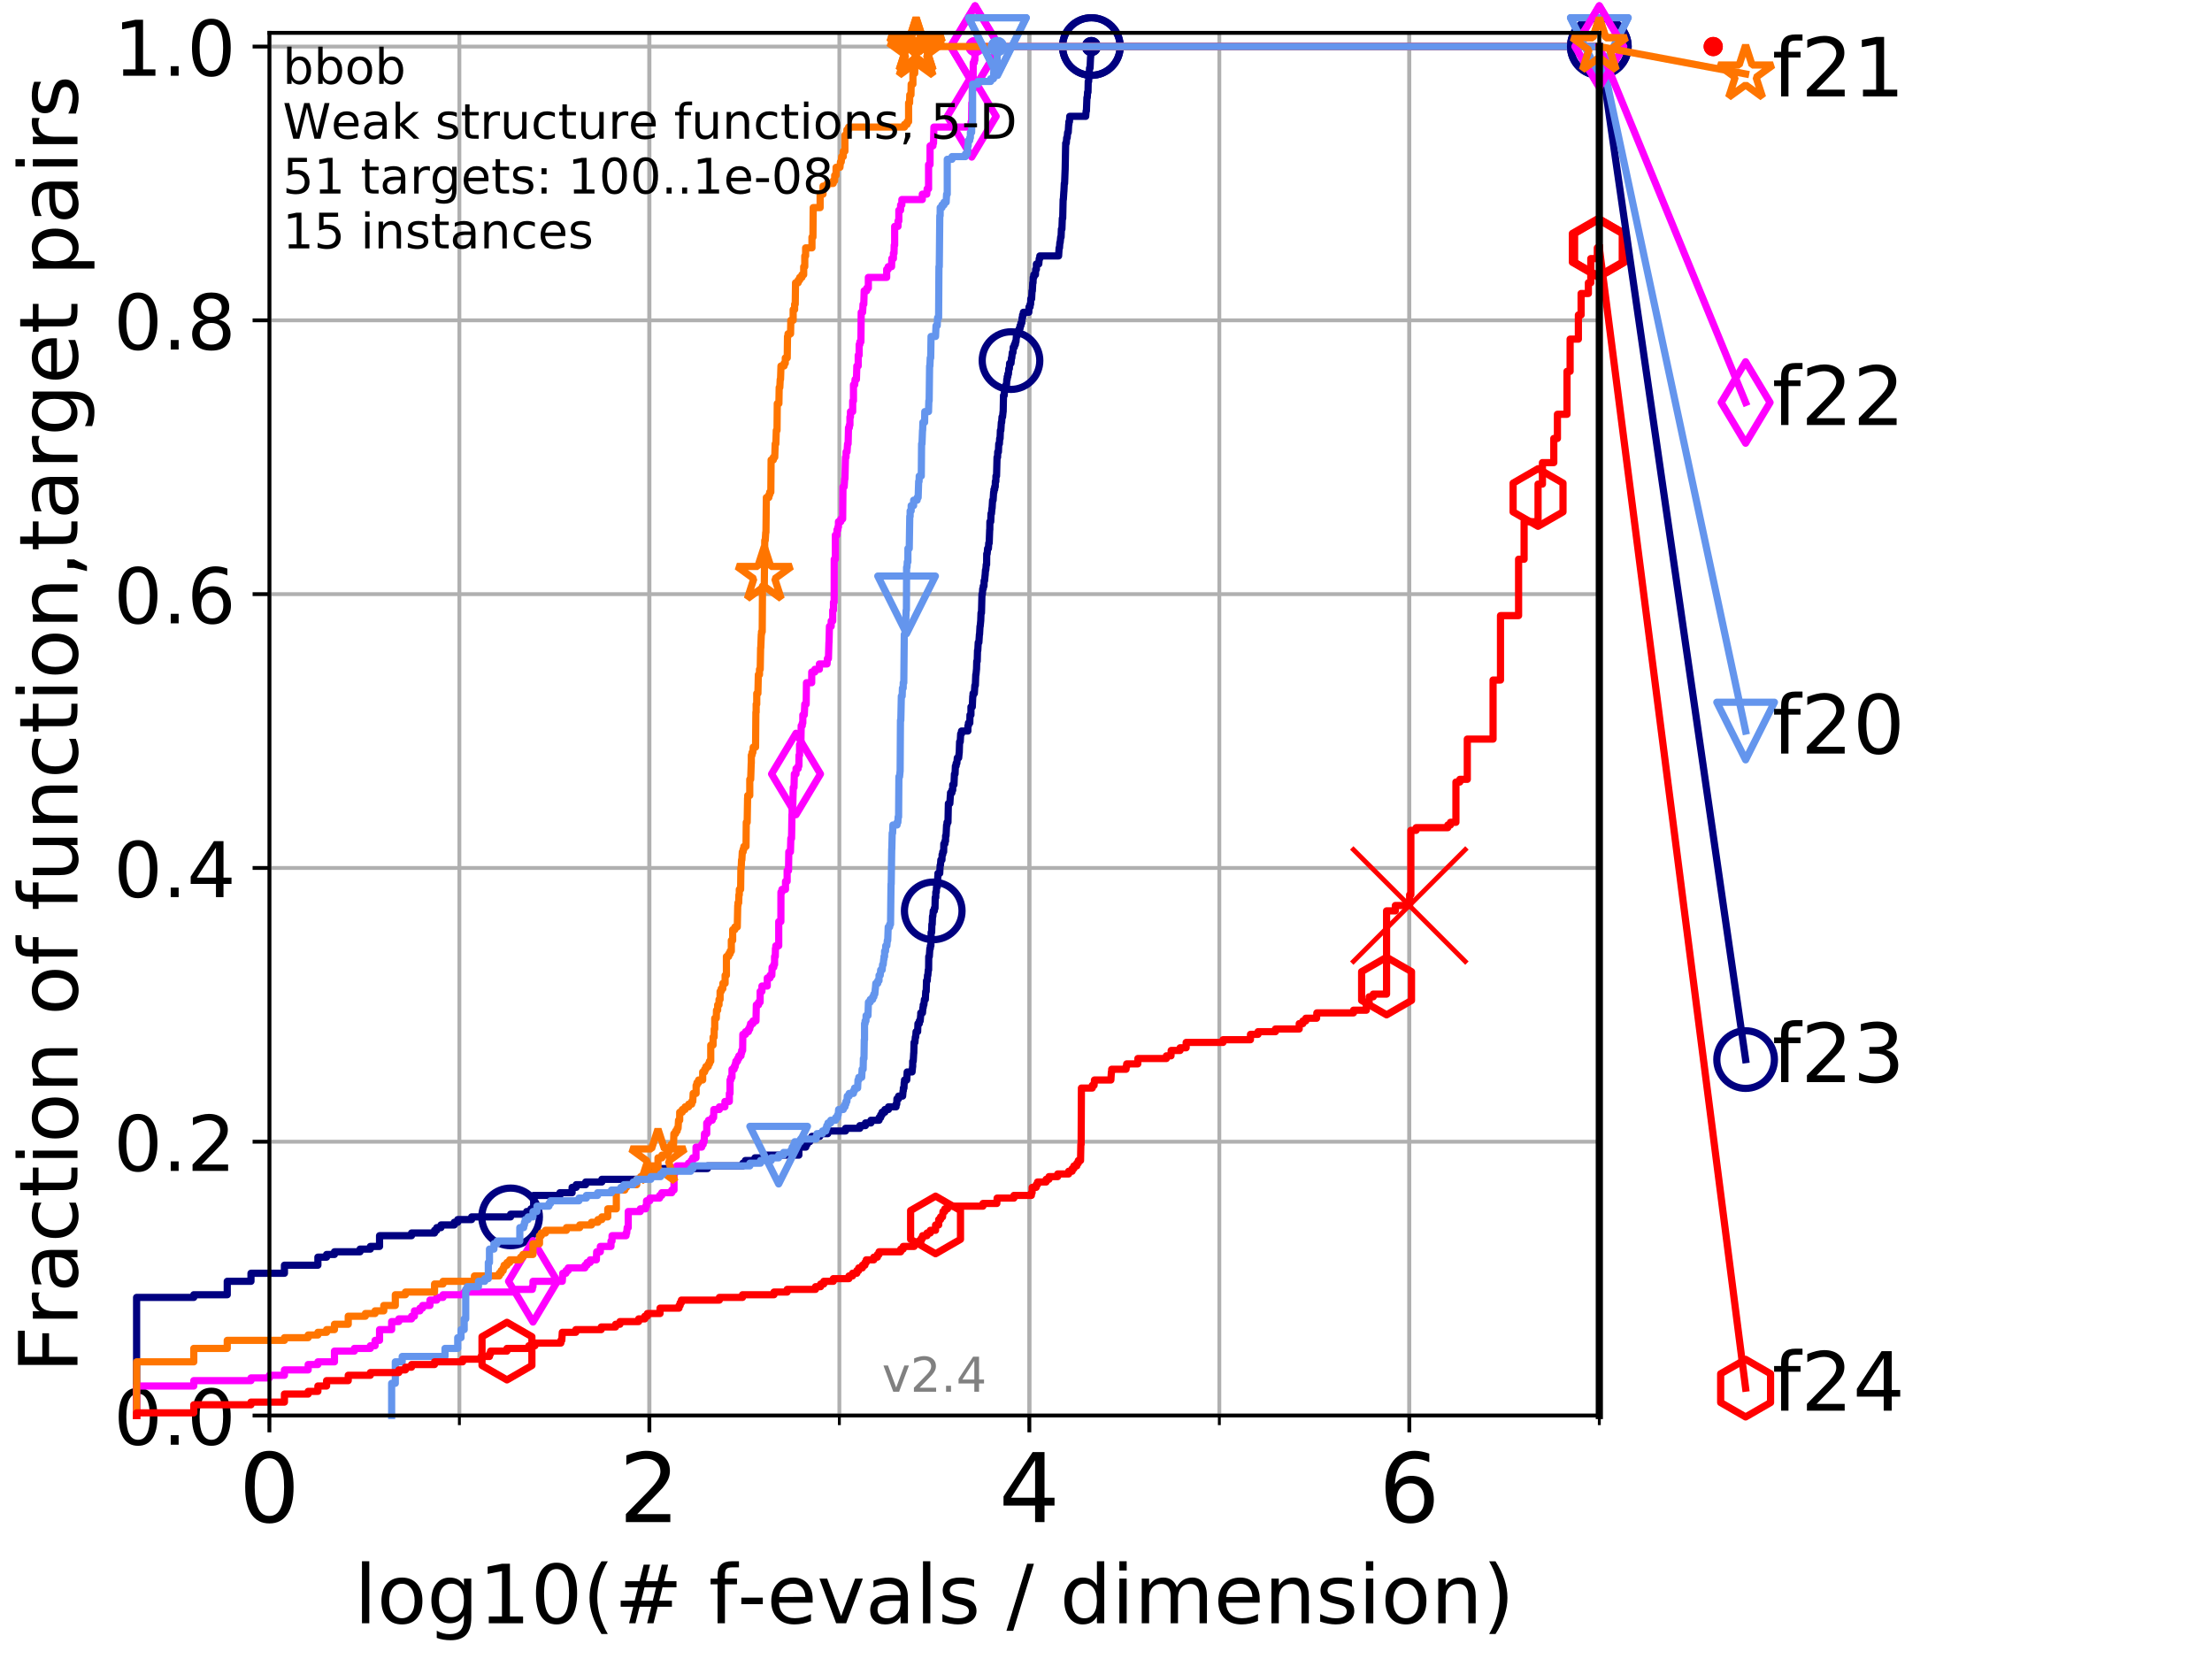 <?xml version="1.0" encoding="utf-8" standalone="no"?>
<!DOCTYPE svg PUBLIC "-//W3C//DTD SVG 1.1//EN"
  "http://www.w3.org/Graphics/SVG/1.1/DTD/svg11.dtd">
<!-- Created with matplotlib (http://matplotlib.org/) -->
<svg height="345.6pt" version="1.1" viewBox="0 0 460.8 345.6" width="460.8pt" xmlns="http://www.w3.org/2000/svg" xmlns:xlink="http://www.w3.org/1999/xlink">
 <defs>
  <style type="text/css">
*{stroke-linecap:butt;stroke-linejoin:round;}
  </style>
 </defs>
 <g id="figure_1">
  <g id="patch_1">
   <path d="M 0 345.6 
L 460.8 345.6 
L 460.8 0 
L 0 0 
z
" style="fill:#ffffff;"/>
  </g>
  <g id="axes_1">
   <g id="patch_2">
    <path d="M 56.12 294.88 
L 333.168 294.88 
L 333.168 6.845 
L 56.12 6.845 
z
" style="fill:#ffffff;"/>
   </g>
   <g id="matplotlib.axis_1">
    <g id="xtick_1">
     <g id="line2d_1">
      <path clip-path="url(#pe530f74ea2)" d="M 56.12 294.88 
L 56.12 6.845 
" style="fill:none;stroke:#b0b0b0;stroke-linecap:square;stroke-width:0.8;"/>
     </g>
     <g id="line2d_2">
      <defs>
       <path d="M 0 0 
L 0 3.5 
" id="m9920ea75ea" style="stroke:#000000;stroke-width:0.8;"/>
      </defs>
      <g>
       <use style="stroke:#000000;stroke-width:0.8;" x="56.12" xlink:href="#m9920ea75ea" y="294.88"/>
      </g>
     </g>
     <g id="text_1">
      <!-- 0 -->
      <defs>
       <path d="M 31.781 66.406 
Q 24.172 66.406 20.328 58.906 
Q 16.5 51.422 16.5 36.375 
Q 16.5 21.391 20.328 13.891 
Q 24.172 6.391 31.781 6.391 
Q 39.453 6.391 43.281 13.891 
Q 47.125 21.391 47.125 36.375 
Q 47.125 51.422 43.281 58.906 
Q 39.453 66.406 31.781 66.406 
z
M 31.781 74.219 
Q 44.047 74.219 50.516 64.516 
Q 56.984 54.828 56.984 36.375 
Q 56.984 17.969 50.516 8.266 
Q 44.047 -1.422 31.781 -1.422 
Q 19.531 -1.422 13.062 8.266 
Q 6.594 17.969 6.594 36.375 
Q 6.594 54.828 13.062 64.516 
Q 19.531 74.219 31.781 74.219 
z
" id="DejaVuSans-30"/>
      </defs>
      <g transform="translate(49.758 317.077)scale(0.2 -0.2)">
       <use xlink:href="#DejaVuSans-30"/>
      </g>
     </g>
    </g>
    <g id="xtick_2">
     <g id="line2d_3">
      <path clip-path="url(#pe530f74ea2)" d="M 135.277 294.88 
L 135.277 6.845 
" style="fill:none;stroke:#b0b0b0;stroke-linecap:square;stroke-width:0.8;"/>
     </g>
     <g id="line2d_4">
      <g>
       <use style="stroke:#000000;stroke-width:0.8;" x="135.277" xlink:href="#m9920ea75ea" y="294.88"/>
      </g>
     </g>
     <g id="text_2">
      <!-- 2 -->
      <defs>
       <path d="M 19.188 8.297 
L 53.609 8.297 
L 53.609 0 
L 7.328 0 
L 7.328 8.297 
Q 12.938 14.109 22.625 23.891 
Q 32.328 33.688 34.812 36.531 
Q 39.547 41.844 41.422 45.531 
Q 43.312 49.219 43.312 52.781 
Q 43.312 58.594 39.234 62.25 
Q 35.156 65.922 28.609 65.922 
Q 23.969 65.922 18.812 64.312 
Q 13.672 62.703 7.812 59.422 
L 7.812 69.391 
Q 13.766 71.781 18.938 73 
Q 24.125 74.219 28.422 74.219 
Q 39.75 74.219 46.484 68.547 
Q 53.219 62.891 53.219 53.422 
Q 53.219 48.922 51.531 44.891 
Q 49.859 40.875 45.406 35.406 
Q 44.188 33.984 37.641 27.219 
Q 31.109 20.453 19.188 8.297 
z
" id="DejaVuSans-32"/>
      </defs>
      <g transform="translate(128.914 317.077)scale(0.2 -0.2)">
       <use xlink:href="#DejaVuSans-32"/>
      </g>
     </g>
    </g>
    <g id="xtick_3">
     <g id="line2d_5">
      <path clip-path="url(#pe530f74ea2)" d="M 214.433 294.88 
L 214.433 6.845 
" style="fill:none;stroke:#b0b0b0;stroke-linecap:square;stroke-width:0.8;"/>
     </g>
     <g id="line2d_6">
      <g>
       <use style="stroke:#000000;stroke-width:0.8;" x="214.433" xlink:href="#m9920ea75ea" y="294.88"/>
      </g>
     </g>
     <g id="text_3">
      <!-- 4 -->
      <defs>
       <path d="M 37.797 64.312 
L 12.891 25.391 
L 37.797 25.391 
z
M 35.203 72.906 
L 47.609 72.906 
L 47.609 25.391 
L 58.016 25.391 
L 58.016 17.188 
L 47.609 17.188 
L 47.609 0 
L 37.797 0 
L 37.797 17.188 
L 4.891 17.188 
L 4.891 26.703 
z
" id="DejaVuSans-34"/>
      </defs>
      <g transform="translate(208.071 317.077)scale(0.2 -0.2)">
       <use xlink:href="#DejaVuSans-34"/>
      </g>
     </g>
    </g>
    <g id="xtick_4">
     <g id="line2d_7">
      <path clip-path="url(#pe530f74ea2)" d="M 293.59 294.88 
L 293.59 6.845 
" style="fill:none;stroke:#b0b0b0;stroke-linecap:square;stroke-width:0.8;"/>
     </g>
     <g id="line2d_8">
      <g>
       <use style="stroke:#000000;stroke-width:0.8;" x="293.59" xlink:href="#m9920ea75ea" y="294.88"/>
      </g>
     </g>
     <g id="text_4">
      <!-- 6 -->
      <defs>
       <path d="M 33.016 40.375 
Q 26.375 40.375 22.484 35.828 
Q 18.609 31.297 18.609 23.391 
Q 18.609 15.531 22.484 10.953 
Q 26.375 6.391 33.016 6.391 
Q 39.656 6.391 43.531 10.953 
Q 47.406 15.531 47.406 23.391 
Q 47.406 31.297 43.531 35.828 
Q 39.656 40.375 33.016 40.375 
z
M 52.594 71.297 
L 52.594 62.312 
Q 48.875 64.062 45.094 64.984 
Q 41.312 65.922 37.594 65.922 
Q 27.828 65.922 22.672 59.328 
Q 17.531 52.734 16.797 39.406 
Q 19.672 43.656 24.016 45.922 
Q 28.375 48.188 33.594 48.188 
Q 44.578 48.188 50.953 41.516 
Q 57.328 34.859 57.328 23.391 
Q 57.328 12.156 50.688 5.359 
Q 44.047 -1.422 33.016 -1.422 
Q 20.359 -1.422 13.672 8.266 
Q 6.984 17.969 6.984 36.375 
Q 6.984 53.656 15.188 63.938 
Q 23.391 74.219 37.203 74.219 
Q 40.922 74.219 44.703 73.484 
Q 48.484 72.75 52.594 71.297 
z
" id="DejaVuSans-36"/>
      </defs>
      <g transform="translate(287.227 317.077)scale(0.2 -0.2)">
       <use xlink:href="#DejaVuSans-36"/>
      </g>
     </g>
    </g>
    <g id="xtick_5">
     <g id="line2d_9">
      <path clip-path="url(#pe530f74ea2)" d="M 56.12 294.88 
L 56.12 6.845 
" style="fill:none;stroke:#b0b0b0;stroke-linecap:square;stroke-width:0.8;"/>
     </g>
     <g id="line2d_10">
      <defs>
       <path d="M 0 0 
L 0 2 
" id="mf6ebc1b7b3" style="stroke:#000000;stroke-width:0.6;"/>
      </defs>
      <g>
       <use style="stroke:#000000;stroke-width:0.6;" x="56.12" xlink:href="#mf6ebc1b7b3" y="294.88"/>
      </g>
     </g>
    </g>
    <g id="xtick_6">
     <g id="line2d_11">
      <path clip-path="url(#pe530f74ea2)" d="M 95.698 294.88 
L 95.698 6.845 
" style="fill:none;stroke:#b0b0b0;stroke-linecap:square;stroke-width:0.8;"/>
     </g>
     <g id="line2d_12">
      <g>
       <use style="stroke:#000000;stroke-width:0.6;" x="95.698" xlink:href="#mf6ebc1b7b3" y="294.88"/>
      </g>
     </g>
    </g>
    <g id="xtick_7">
     <g id="line2d_13">
      <path clip-path="url(#pe530f74ea2)" d="M 135.277 294.88 
L 135.277 6.845 
" style="fill:none;stroke:#b0b0b0;stroke-linecap:square;stroke-width:0.8;"/>
     </g>
     <g id="line2d_14">
      <g>
       <use style="stroke:#000000;stroke-width:0.6;" x="135.277" xlink:href="#mf6ebc1b7b3" y="294.88"/>
      </g>
     </g>
    </g>
    <g id="xtick_8">
     <g id="line2d_15">
      <path clip-path="url(#pe530f74ea2)" d="M 174.855 294.88 
L 174.855 6.845 
" style="fill:none;stroke:#b0b0b0;stroke-linecap:square;stroke-width:0.8;"/>
     </g>
     <g id="line2d_16">
      <g>
       <use style="stroke:#000000;stroke-width:0.6;" x="174.855" xlink:href="#mf6ebc1b7b3" y="294.88"/>
      </g>
     </g>
    </g>
    <g id="xtick_9">
     <g id="line2d_17">
      <path clip-path="url(#pe530f74ea2)" d="M 214.433 294.88 
L 214.433 6.845 
" style="fill:none;stroke:#b0b0b0;stroke-linecap:square;stroke-width:0.8;"/>
     </g>
     <g id="line2d_18">
      <g>
       <use style="stroke:#000000;stroke-width:0.6;" x="214.433" xlink:href="#mf6ebc1b7b3" y="294.88"/>
      </g>
     </g>
    </g>
    <g id="xtick_10">
     <g id="line2d_19">
      <path clip-path="url(#pe530f74ea2)" d="M 254.011 294.88 
L 254.011 6.845 
" style="fill:none;stroke:#b0b0b0;stroke-linecap:square;stroke-width:0.8;"/>
     </g>
     <g id="line2d_20">
      <g>
       <use style="stroke:#000000;stroke-width:0.6;" x="254.011" xlink:href="#mf6ebc1b7b3" y="294.88"/>
      </g>
     </g>
    </g>
    <g id="xtick_11">
     <g id="line2d_21">
      <path clip-path="url(#pe530f74ea2)" d="M 293.59 294.88 
L 293.59 6.845 
" style="fill:none;stroke:#b0b0b0;stroke-linecap:square;stroke-width:0.8;"/>
     </g>
     <g id="line2d_22">
      <g>
       <use style="stroke:#000000;stroke-width:0.6;" x="293.59" xlink:href="#mf6ebc1b7b3" y="294.88"/>
      </g>
     </g>
    </g>
    <g id="xtick_12">
     <g id="line2d_23">
      <path clip-path="url(#pe530f74ea2)" d="M 333.168 294.88 
L 333.168 6.845 
" style="fill:none;stroke:#b0b0b0;stroke-linecap:square;stroke-width:0.8;"/>
     </g>
     <g id="line2d_24">
      <g>
       <use style="stroke:#000000;stroke-width:0.6;" x="333.168" xlink:href="#mf6ebc1b7b3" y="294.88"/>
      </g>
     </g>
    </g>
    <g id="text_5">
     <!-- log10(# f-evals / dimension) -->
     <defs>
      <path d="M 9.422 75.984 
L 18.406 75.984 
L 18.406 0 
L 9.422 0 
z
" id="DejaVuSans-6c"/>
      <path d="M 30.609 48.391 
Q 23.391 48.391 19.188 42.75 
Q 14.984 37.109 14.984 27.297 
Q 14.984 17.484 19.156 11.844 
Q 23.344 6.203 30.609 6.203 
Q 37.797 6.203 41.984 11.859 
Q 46.188 17.531 46.188 27.297 
Q 46.188 37.016 41.984 42.703 
Q 37.797 48.391 30.609 48.391 
z
M 30.609 56 
Q 42.328 56 49.016 48.375 
Q 55.719 40.766 55.719 27.297 
Q 55.719 13.875 49.016 6.219 
Q 42.328 -1.422 30.609 -1.422 
Q 18.844 -1.422 12.172 6.219 
Q 5.516 13.875 5.516 27.297 
Q 5.516 40.766 12.172 48.375 
Q 18.844 56 30.609 56 
z
" id="DejaVuSans-6f"/>
      <path d="M 45.406 27.984 
Q 45.406 37.75 41.375 43.109 
Q 37.359 48.484 30.078 48.484 
Q 22.859 48.484 18.828 43.109 
Q 14.797 37.75 14.797 27.984 
Q 14.797 18.266 18.828 12.891 
Q 22.859 7.516 30.078 7.516 
Q 37.359 7.516 41.375 12.891 
Q 45.406 18.266 45.406 27.984 
z
M 54.391 6.781 
Q 54.391 -7.172 48.188 -13.984 
Q 42 -20.797 29.203 -20.797 
Q 24.469 -20.797 20.266 -20.094 
Q 16.062 -19.391 12.109 -17.922 
L 12.109 -9.188 
Q 16.062 -11.328 19.922 -12.344 
Q 23.781 -13.375 27.781 -13.375 
Q 36.625 -13.375 41.016 -8.766 
Q 45.406 -4.156 45.406 5.172 
L 45.406 9.625 
Q 42.625 4.781 38.281 2.391 
Q 33.938 0 27.875 0 
Q 17.828 0 11.672 7.656 
Q 5.516 15.328 5.516 27.984 
Q 5.516 40.672 11.672 48.328 
Q 17.828 56 27.875 56 
Q 33.938 56 38.281 53.609 
Q 42.625 51.219 45.406 46.391 
L 45.406 54.688 
L 54.391 54.688 
z
" id="DejaVuSans-67"/>
      <path d="M 12.406 8.297 
L 28.516 8.297 
L 28.516 63.922 
L 10.984 60.406 
L 10.984 69.391 
L 28.422 72.906 
L 38.281 72.906 
L 38.281 8.297 
L 54.391 8.297 
L 54.391 0 
L 12.406 0 
z
" id="DejaVuSans-31"/>
      <path d="M 31 75.875 
Q 24.469 64.656 21.281 53.656 
Q 18.109 42.672 18.109 31.391 
Q 18.109 20.125 21.312 9.062 
Q 24.516 -2 31 -13.188 
L 23.188 -13.188 
Q 15.875 -1.703 12.234 9.375 
Q 8.594 20.453 8.594 31.391 
Q 8.594 42.281 12.203 53.312 
Q 15.828 64.359 23.188 75.875 
z
" id="DejaVuSans-28"/>
      <path d="M 51.125 44 
L 36.922 44 
L 32.812 27.688 
L 47.125 27.688 
z
M 43.797 71.781 
L 38.719 51.516 
L 52.984 51.516 
L 58.109 71.781 
L 65.922 71.781 
L 60.891 51.516 
L 76.125 51.516 
L 76.125 44 
L 58.984 44 
L 54.984 27.688 
L 70.516 27.688 
L 70.516 20.219 
L 53.078 20.219 
L 48 0 
L 40.188 0 
L 45.219 20.219 
L 30.906 20.219 
L 25.875 0 
L 18.016 0 
L 23.094 20.219 
L 7.719 20.219 
L 7.719 27.688 
L 24.906 27.688 
L 29 44 
L 13.281 44 
L 13.281 51.516 
L 30.906 51.516 
L 35.891 71.781 
z
" id="DejaVuSans-23"/>
      <path id="DejaVuSans-20"/>
      <path d="M 37.109 75.984 
L 37.109 68.5 
L 28.516 68.5 
Q 23.688 68.5 21.797 66.547 
Q 19.922 64.594 19.922 59.516 
L 19.922 54.688 
L 34.719 54.688 
L 34.719 47.703 
L 19.922 47.703 
L 19.922 0 
L 10.891 0 
L 10.891 47.703 
L 2.297 47.703 
L 2.297 54.688 
L 10.891 54.688 
L 10.891 58.5 
Q 10.891 67.625 15.141 71.797 
Q 19.391 75.984 28.609 75.984 
z
" id="DejaVuSans-66"/>
      <path d="M 4.891 31.391 
L 31.203 31.391 
L 31.203 23.391 
L 4.891 23.391 
z
" id="DejaVuSans-2d"/>
      <path d="M 56.203 29.594 
L 56.203 25.203 
L 14.891 25.203 
Q 15.484 15.922 20.484 11.062 
Q 25.484 6.203 34.422 6.203 
Q 39.594 6.203 44.453 7.469 
Q 49.312 8.734 54.109 11.281 
L 54.109 2.781 
Q 49.266 0.734 44.188 -0.344 
Q 39.109 -1.422 33.891 -1.422 
Q 20.797 -1.422 13.156 6.188 
Q 5.516 13.812 5.516 26.812 
Q 5.516 40.234 12.766 48.109 
Q 20.016 56 32.328 56 
Q 43.359 56 49.781 48.891 
Q 56.203 41.797 56.203 29.594 
z
M 47.219 32.234 
Q 47.125 39.594 43.094 43.984 
Q 39.062 48.391 32.422 48.391 
Q 24.906 48.391 20.391 44.141 
Q 15.875 39.891 15.188 32.172 
z
" id="DejaVuSans-65"/>
      <path d="M 2.984 54.688 
L 12.5 54.688 
L 29.594 8.797 
L 46.688 54.688 
L 56.203 54.688 
L 35.688 0 
L 23.484 0 
z
" id="DejaVuSans-76"/>
      <path d="M 34.281 27.484 
Q 23.391 27.484 19.188 25 
Q 14.984 22.516 14.984 16.5 
Q 14.984 11.719 18.141 8.906 
Q 21.297 6.109 26.703 6.109 
Q 34.188 6.109 38.703 11.406 
Q 43.219 16.703 43.219 25.484 
L 43.219 27.484 
z
M 52.203 31.203 
L 52.203 0 
L 43.219 0 
L 43.219 8.297 
Q 40.141 3.328 35.547 0.953 
Q 30.953 -1.422 24.312 -1.422 
Q 15.922 -1.422 10.953 3.297 
Q 6 8.016 6 15.922 
Q 6 25.141 12.172 29.828 
Q 18.359 34.516 30.609 34.516 
L 43.219 34.516 
L 43.219 35.406 
Q 43.219 41.609 39.141 45 
Q 35.062 48.391 27.688 48.391 
Q 23 48.391 18.547 47.266 
Q 14.109 46.141 10.016 43.891 
L 10.016 52.203 
Q 14.938 54.109 19.578 55.047 
Q 24.219 56 28.609 56 
Q 40.484 56 46.344 49.844 
Q 52.203 43.703 52.203 31.203 
z
" id="DejaVuSans-61"/>
      <path d="M 44.281 53.078 
L 44.281 44.578 
Q 40.484 46.531 36.375 47.5 
Q 32.281 48.484 27.875 48.484 
Q 21.188 48.484 17.844 46.438 
Q 14.5 44.391 14.5 40.281 
Q 14.5 37.156 16.891 35.375 
Q 19.281 33.594 26.516 31.984 
L 29.594 31.297 
Q 39.156 29.25 43.188 25.516 
Q 47.219 21.781 47.219 15.094 
Q 47.219 7.469 41.188 3.016 
Q 35.156 -1.422 24.609 -1.422 
Q 20.219 -1.422 15.453 -0.562 
Q 10.688 0.297 5.422 2 
L 5.422 11.281 
Q 10.406 8.688 15.234 7.391 
Q 20.062 6.109 24.812 6.109 
Q 31.156 6.109 34.562 8.281 
Q 37.984 10.453 37.984 14.406 
Q 37.984 18.062 35.516 20.016 
Q 33.062 21.969 24.703 23.781 
L 21.578 24.516 
Q 13.234 26.266 9.516 29.906 
Q 5.812 33.547 5.812 39.891 
Q 5.812 47.609 11.281 51.797 
Q 16.75 56 26.812 56 
Q 31.781 56 36.172 55.266 
Q 40.578 54.547 44.281 53.078 
z
" id="DejaVuSans-73"/>
      <path d="M 25.391 72.906 
L 33.688 72.906 
L 8.297 -9.281 
L 0 -9.281 
z
" id="DejaVuSans-2f"/>
      <path d="M 45.406 46.391 
L 45.406 75.984 
L 54.391 75.984 
L 54.391 0 
L 45.406 0 
L 45.406 8.203 
Q 42.578 3.328 38.25 0.953 
Q 33.938 -1.422 27.875 -1.422 
Q 17.969 -1.422 11.734 6.484 
Q 5.516 14.406 5.516 27.297 
Q 5.516 40.188 11.734 48.094 
Q 17.969 56 27.875 56 
Q 33.938 56 38.25 53.625 
Q 42.578 51.266 45.406 46.391 
z
M 14.797 27.297 
Q 14.797 17.391 18.875 11.75 
Q 22.953 6.109 30.078 6.109 
Q 37.203 6.109 41.297 11.75 
Q 45.406 17.391 45.406 27.297 
Q 45.406 37.203 41.297 42.844 
Q 37.203 48.484 30.078 48.484 
Q 22.953 48.484 18.875 42.844 
Q 14.797 37.203 14.797 27.297 
z
" id="DejaVuSans-64"/>
      <path d="M 9.422 54.688 
L 18.406 54.688 
L 18.406 0 
L 9.422 0 
z
M 9.422 75.984 
L 18.406 75.984 
L 18.406 64.594 
L 9.422 64.594 
z
" id="DejaVuSans-69"/>
      <path d="M 52 44.188 
Q 55.375 50.25 60.062 53.125 
Q 64.75 56 71.094 56 
Q 79.641 56 84.281 50.016 
Q 88.922 44.047 88.922 33.016 
L 88.922 0 
L 79.891 0 
L 79.891 32.719 
Q 79.891 40.578 77.094 44.375 
Q 74.312 48.188 68.609 48.188 
Q 61.625 48.188 57.562 43.547 
Q 53.516 38.922 53.516 30.906 
L 53.516 0 
L 44.484 0 
L 44.484 32.719 
Q 44.484 40.625 41.703 44.406 
Q 38.922 48.188 33.109 48.188 
Q 26.219 48.188 22.156 43.531 
Q 18.109 38.875 18.109 30.906 
L 18.109 0 
L 9.078 0 
L 9.078 54.688 
L 18.109 54.688 
L 18.109 46.188 
Q 21.188 51.219 25.484 53.609 
Q 29.781 56 35.688 56 
Q 41.656 56 45.828 52.969 
Q 50 49.953 52 44.188 
z
" id="DejaVuSans-6d"/>
      <path d="M 54.891 33.016 
L 54.891 0 
L 45.906 0 
L 45.906 32.719 
Q 45.906 40.484 42.875 44.328 
Q 39.844 48.188 33.797 48.188 
Q 26.516 48.188 22.312 43.547 
Q 18.109 38.922 18.109 30.906 
L 18.109 0 
L 9.078 0 
L 9.078 54.688 
L 18.109 54.688 
L 18.109 46.188 
Q 21.344 51.125 25.703 53.562 
Q 30.078 56 35.797 56 
Q 45.219 56 50.047 50.172 
Q 54.891 44.344 54.891 33.016 
z
" id="DejaVuSans-6e"/>
      <path d="M 8.016 75.875 
L 15.828 75.875 
Q 23.141 64.359 26.781 53.312 
Q 30.422 42.281 30.422 31.391 
Q 30.422 20.453 26.781 9.375 
Q 23.141 -1.703 15.828 -13.188 
L 8.016 -13.188 
Q 14.5 -2 17.703 9.062 
Q 20.906 20.125 20.906 31.391 
Q 20.906 42.672 17.703 53.656 
Q 14.5 64.656 8.016 75.875 
z
" id="DejaVuSans-29"/>
     </defs>
     <g transform="translate(73.803 338.154)scale(0.17 -0.17)">
      <use xlink:href="#DejaVuSans-6c"/>
      <use x="27.783" xlink:href="#DejaVuSans-6f"/>
      <use x="88.965" xlink:href="#DejaVuSans-67"/>
      <use x="152.441" xlink:href="#DejaVuSans-31"/>
      <use x="216.064" xlink:href="#DejaVuSans-30"/>
      <use x="279.688" xlink:href="#DejaVuSans-28"/>
      <use x="318.701" xlink:href="#DejaVuSans-23"/>
      <use x="402.49" xlink:href="#DejaVuSans-20"/>
      <use x="434.277" xlink:href="#DejaVuSans-66"/>
      <use x="469.404" xlink:href="#DejaVuSans-2d"/>
      <use x="505.488" xlink:href="#DejaVuSans-65"/>
      <use x="567.012" xlink:href="#DejaVuSans-76"/>
      <use x="626.191" xlink:href="#DejaVuSans-61"/>
      <use x="687.471" xlink:href="#DejaVuSans-6c"/>
      <use x="715.254" xlink:href="#DejaVuSans-73"/>
      <use x="767.354" xlink:href="#DejaVuSans-20"/>
      <use x="799.141" xlink:href="#DejaVuSans-2f"/>
      <use x="832.832" xlink:href="#DejaVuSans-20"/>
      <use x="864.619" xlink:href="#DejaVuSans-64"/>
      <use x="928.096" xlink:href="#DejaVuSans-69"/>
      <use x="955.879" xlink:href="#DejaVuSans-6d"/>
      <use x="1053.291" xlink:href="#DejaVuSans-65"/>
      <use x="1114.814" xlink:href="#DejaVuSans-6e"/>
      <use x="1178.193" xlink:href="#DejaVuSans-73"/>
      <use x="1230.293" xlink:href="#DejaVuSans-69"/>
      <use x="1258.076" xlink:href="#DejaVuSans-6f"/>
      <use x="1319.258" xlink:href="#DejaVuSans-6e"/>
      <use x="1382.637" xlink:href="#DejaVuSans-29"/>
     </g>
    </g>
   </g>
   <g id="matplotlib.axis_2">
    <g id="ytick_1">
     <g id="line2d_25">
      <path clip-path="url(#pe530f74ea2)" d="M 56.12 294.88 
L 333.168 294.88 
" style="fill:none;stroke:#b0b0b0;stroke-linecap:square;stroke-width:0.8;"/>
     </g>
     <g id="line2d_26">
      <defs>
       <path d="M 0 0 
L -3.5 0 
" id="m70b89b7047" style="stroke:#000000;stroke-width:0.8;"/>
      </defs>
      <g>
       <use style="stroke:#000000;stroke-width:0.8;" x="56.12" xlink:href="#m70b89b7047" y="294.88"/>
      </g>
     </g>
     <g id="text_6">
      <!-- 0.0 -->
      <defs>
       <path d="M 10.688 12.406 
L 21 12.406 
L 21 0 
L 10.688 0 
z
" id="DejaVuSans-2e"/>
      </defs>
      <g transform="translate(23.675 300.959)scale(0.16 -0.16)">
       <use xlink:href="#DejaVuSans-30"/>
       <use x="63.623" xlink:href="#DejaVuSans-2e"/>
       <use x="95.41" xlink:href="#DejaVuSans-30"/>
      </g>
     </g>
    </g>
    <g id="ytick_2">
     <g id="line2d_27">
      <path clip-path="url(#pe530f74ea2)" d="M 56.12 237.843 
L 333.168 237.843 
" style="fill:none;stroke:#b0b0b0;stroke-linecap:square;stroke-width:0.8;"/>
     </g>
     <g id="line2d_28">
      <g>
       <use style="stroke:#000000;stroke-width:0.8;" x="56.12" xlink:href="#m70b89b7047" y="237.843"/>
      </g>
     </g>
     <g id="text_7">
      <!-- 0.2 -->
      <g transform="translate(23.675 243.922)scale(0.16 -0.16)">
       <use xlink:href="#DejaVuSans-30"/>
       <use x="63.623" xlink:href="#DejaVuSans-2e"/>
       <use x="95.41" xlink:href="#DejaVuSans-32"/>
      </g>
     </g>
    </g>
    <g id="ytick_3">
     <g id="line2d_29">
      <path clip-path="url(#pe530f74ea2)" d="M 56.12 180.807 
L 333.168 180.807 
" style="fill:none;stroke:#b0b0b0;stroke-linecap:square;stroke-width:0.8;"/>
     </g>
     <g id="line2d_30">
      <g>
       <use style="stroke:#000000;stroke-width:0.8;" x="56.12" xlink:href="#m70b89b7047" y="180.807"/>
      </g>
     </g>
     <g id="text_8">
      <!-- 0.4 -->
      <g transform="translate(23.675 186.886)scale(0.16 -0.16)">
       <use xlink:href="#DejaVuSans-30"/>
       <use x="63.623" xlink:href="#DejaVuSans-2e"/>
       <use x="95.41" xlink:href="#DejaVuSans-34"/>
      </g>
     </g>
    </g>
    <g id="ytick_4">
     <g id="line2d_31">
      <path clip-path="url(#pe530f74ea2)" d="M 56.12 123.77 
L 333.168 123.77 
" style="fill:none;stroke:#b0b0b0;stroke-linecap:square;stroke-width:0.8;"/>
     </g>
     <g id="line2d_32">
      <g>
       <use style="stroke:#000000;stroke-width:0.8;" x="56.12" xlink:href="#m70b89b7047" y="123.77"/>
      </g>
     </g>
     <g id="text_9">
      <!-- 0.6 -->
      <g transform="translate(23.675 129.849)scale(0.16 -0.16)">
       <use xlink:href="#DejaVuSans-30"/>
       <use x="63.623" xlink:href="#DejaVuSans-2e"/>
       <use x="95.41" xlink:href="#DejaVuSans-36"/>
      </g>
     </g>
    </g>
    <g id="ytick_5">
     <g id="line2d_33">
      <path clip-path="url(#pe530f74ea2)" d="M 56.12 66.734 
L 333.168 66.734 
" style="fill:none;stroke:#b0b0b0;stroke-linecap:square;stroke-width:0.8;"/>
     </g>
     <g id="line2d_34">
      <g>
       <use style="stroke:#000000;stroke-width:0.8;" x="56.12" xlink:href="#m70b89b7047" y="66.734"/>
      </g>
     </g>
     <g id="text_10">
      <!-- 0.8 -->
      <defs>
       <path d="M 31.781 34.625 
Q 24.75 34.625 20.719 30.859 
Q 16.703 27.094 16.703 20.516 
Q 16.703 13.922 20.719 10.156 
Q 24.75 6.391 31.781 6.391 
Q 38.812 6.391 42.859 10.172 
Q 46.922 13.969 46.922 20.516 
Q 46.922 27.094 42.891 30.859 
Q 38.875 34.625 31.781 34.625 
z
M 21.922 38.812 
Q 15.578 40.375 12.031 44.719 
Q 8.5 49.078 8.5 55.328 
Q 8.5 64.062 14.719 69.141 
Q 20.953 74.219 31.781 74.219 
Q 42.672 74.219 48.875 69.141 
Q 55.078 64.062 55.078 55.328 
Q 55.078 49.078 51.531 44.719 
Q 48 40.375 41.703 38.812 
Q 48.828 37.156 52.797 32.312 
Q 56.781 27.484 56.781 20.516 
Q 56.781 9.906 50.312 4.234 
Q 43.844 -1.422 31.781 -1.422 
Q 19.734 -1.422 13.25 4.234 
Q 6.781 9.906 6.781 20.516 
Q 6.781 27.484 10.781 32.312 
Q 14.797 37.156 21.922 38.812 
z
M 18.312 54.391 
Q 18.312 48.734 21.844 45.562 
Q 25.391 42.391 31.781 42.391 
Q 38.141 42.391 41.719 45.562 
Q 45.312 48.734 45.312 54.391 
Q 45.312 60.062 41.719 63.234 
Q 38.141 66.406 31.781 66.406 
Q 25.391 66.406 21.844 63.234 
Q 18.312 60.062 18.312 54.391 
z
" id="DejaVuSans-38"/>
      </defs>
      <g transform="translate(23.675 72.812)scale(0.16 -0.16)">
       <use xlink:href="#DejaVuSans-30"/>
       <use x="63.623" xlink:href="#DejaVuSans-2e"/>
       <use x="95.41" xlink:href="#DejaVuSans-38"/>
      </g>
     </g>
    </g>
    <g id="ytick_6">
     <g id="line2d_35">
      <path clip-path="url(#pe530f74ea2)" d="M 56.12 9.697 
L 333.168 9.697 
" style="fill:none;stroke:#b0b0b0;stroke-linecap:square;stroke-width:0.8;"/>
     </g>
     <g id="line2d_36">
      <g>
       <use style="stroke:#000000;stroke-width:0.8;" x="56.12" xlink:href="#m70b89b7047" y="9.697"/>
      </g>
     </g>
     <g id="text_11">
      <!-- 1.0 -->
      <g transform="translate(23.675 15.776)scale(0.16 -0.16)">
       <use xlink:href="#DejaVuSans-31"/>
       <use x="63.623" xlink:href="#DejaVuSans-2e"/>
       <use x="95.41" xlink:href="#DejaVuSans-30"/>
      </g>
     </g>
    </g>
    <g id="text_12">
     <!-- Fraction of function,target pairs -->
     <defs>
      <path d="M 9.812 72.906 
L 51.703 72.906 
L 51.703 64.594 
L 19.672 64.594 
L 19.672 43.109 
L 48.578 43.109 
L 48.578 34.812 
L 19.672 34.812 
L 19.672 0 
L 9.812 0 
z
" id="DejaVuSans-46"/>
      <path d="M 41.109 46.297 
Q 39.594 47.172 37.812 47.578 
Q 36.031 48 33.891 48 
Q 26.266 48 22.188 43.047 
Q 18.109 38.094 18.109 28.812 
L 18.109 0 
L 9.078 0 
L 9.078 54.688 
L 18.109 54.688 
L 18.109 46.188 
Q 20.953 51.172 25.484 53.578 
Q 30.031 56 36.531 56 
Q 37.453 56 38.578 55.875 
Q 39.703 55.766 41.062 55.516 
z
" id="DejaVuSans-72"/>
      <path d="M 48.781 52.594 
L 48.781 44.188 
Q 44.969 46.297 41.141 47.344 
Q 37.312 48.391 33.406 48.391 
Q 24.656 48.391 19.812 42.844 
Q 14.984 37.312 14.984 27.297 
Q 14.984 17.281 19.812 11.734 
Q 24.656 6.203 33.406 6.203 
Q 37.312 6.203 41.141 7.25 
Q 44.969 8.297 48.781 10.406 
L 48.781 2.094 
Q 45.016 0.344 40.984 -0.531 
Q 36.969 -1.422 32.422 -1.422 
Q 20.062 -1.422 12.781 6.344 
Q 5.516 14.109 5.516 27.297 
Q 5.516 40.672 12.859 48.328 
Q 20.219 56 33.016 56 
Q 37.156 56 41.109 55.141 
Q 45.062 54.297 48.781 52.594 
z
" id="DejaVuSans-63"/>
      <path d="M 18.312 70.219 
L 18.312 54.688 
L 36.812 54.688 
L 36.812 47.703 
L 18.312 47.703 
L 18.312 18.016 
Q 18.312 11.328 20.141 9.422 
Q 21.969 7.516 27.594 7.516 
L 36.812 7.516 
L 36.812 0 
L 27.594 0 
Q 17.188 0 13.234 3.875 
Q 9.281 7.766 9.281 18.016 
L 9.281 47.703 
L 2.688 47.703 
L 2.688 54.688 
L 9.281 54.688 
L 9.281 70.219 
z
" id="DejaVuSans-74"/>
      <path d="M 8.5 21.578 
L 8.5 54.688 
L 17.484 54.688 
L 17.484 21.922 
Q 17.484 14.156 20.5 10.266 
Q 23.531 6.391 29.594 6.391 
Q 36.859 6.391 41.078 11.031 
Q 45.312 15.672 45.312 23.688 
L 45.312 54.688 
L 54.297 54.688 
L 54.297 0 
L 45.312 0 
L 45.312 8.406 
Q 42.047 3.422 37.719 1 
Q 33.406 -1.422 27.688 -1.422 
Q 18.266 -1.422 13.375 4.438 
Q 8.5 10.297 8.5 21.578 
z
M 31.109 56 
z
" id="DejaVuSans-75"/>
      <path d="M 11.719 12.406 
L 22.016 12.406 
L 22.016 4 
L 14.016 -11.625 
L 7.719 -11.625 
L 11.719 4 
z
" id="DejaVuSans-2c"/>
      <path d="M 18.109 8.203 
L 18.109 -20.797 
L 9.078 -20.797 
L 9.078 54.688 
L 18.109 54.688 
L 18.109 46.391 
Q 20.953 51.266 25.266 53.625 
Q 29.594 56 35.594 56 
Q 45.562 56 51.781 48.094 
Q 58.016 40.188 58.016 27.297 
Q 58.016 14.406 51.781 6.484 
Q 45.562 -1.422 35.594 -1.422 
Q 29.594 -1.422 25.266 0.953 
Q 20.953 3.328 18.109 8.203 
z
M 48.688 27.297 
Q 48.688 37.203 44.609 42.844 
Q 40.531 48.484 33.406 48.484 
Q 26.266 48.484 22.188 42.844 
Q 18.109 37.203 18.109 27.297 
Q 18.109 17.391 22.188 11.75 
Q 26.266 6.109 33.406 6.109 
Q 40.531 6.109 44.609 11.75 
Q 48.688 17.391 48.688 27.297 
z
" id="DejaVuSans-70"/>
     </defs>
     <g transform="translate(16.14 286.002)rotate(-90)scale(0.17 -0.17)">
      <use xlink:href="#DejaVuSans-46"/>
      <use x="57.41" xlink:href="#DejaVuSans-72"/>
      <use x="98.523" xlink:href="#DejaVuSans-61"/>
      <use x="159.803" xlink:href="#DejaVuSans-63"/>
      <use x="214.783" xlink:href="#DejaVuSans-74"/>
      <use x="253.992" xlink:href="#DejaVuSans-69"/>
      <use x="281.775" xlink:href="#DejaVuSans-6f"/>
      <use x="342.957" xlink:href="#DejaVuSans-6e"/>
      <use x="406.336" xlink:href="#DejaVuSans-20"/>
      <use x="438.123" xlink:href="#DejaVuSans-6f"/>
      <use x="499.305" xlink:href="#DejaVuSans-66"/>
      <use x="534.51" xlink:href="#DejaVuSans-20"/>
      <use x="566.297" xlink:href="#DejaVuSans-66"/>
      <use x="601.502" xlink:href="#DejaVuSans-75"/>
      <use x="664.881" xlink:href="#DejaVuSans-6e"/>
      <use x="728.26" xlink:href="#DejaVuSans-63"/>
      <use x="783.24" xlink:href="#DejaVuSans-74"/>
      <use x="822.449" xlink:href="#DejaVuSans-69"/>
      <use x="850.232" xlink:href="#DejaVuSans-6f"/>
      <use x="911.414" xlink:href="#DejaVuSans-6e"/>
      <use x="974.793" xlink:href="#DejaVuSans-2c"/>
      <use x="1006.58" xlink:href="#DejaVuSans-74"/>
      <use x="1045.789" xlink:href="#DejaVuSans-61"/>
      <use x="1107.068" xlink:href="#DejaVuSans-72"/>
      <use x="1148.166" xlink:href="#DejaVuSans-67"/>
      <use x="1211.643" xlink:href="#DejaVuSans-65"/>
      <use x="1273.166" xlink:href="#DejaVuSans-74"/>
      <use x="1312.375" xlink:href="#DejaVuSans-20"/>
      <use x="1344.162" xlink:href="#DejaVuSans-70"/>
      <use x="1407.639" xlink:href="#DejaVuSans-61"/>
      <use x="1468.918" xlink:href="#DejaVuSans-69"/>
      <use x="1496.701" xlink:href="#DejaVuSans-72"/>
      <use x="1537.814" xlink:href="#DejaVuSans-73"/>
     </g>
    </g>
   </g>
   <g id="line2d_37">
    <defs>
     <path d="M 0 1.5 
C 0.398 1.5 0.779 1.342 1.061 1.061 
C 1.342 0.779 1.5 0.398 1.5 0 
C 1.5 -0.398 1.342 -0.779 1.061 -1.061 
C 0.779 -1.342 0.398 -1.5 0 -1.5 
C -0.398 -1.5 -0.779 -1.342 -1.061 -1.061 
C -1.342 -0.779 -1.5 -0.398 -1.5 0 
C -1.5 0.398 -1.342 0.779 -1.061 1.061 
C -0.779 1.342 -0.398 1.5 0 1.5 
z
" id="ma4c53ec321" style="stroke:#000080;"/>
    </defs>
    <g>
     <use style="fill:#000080;stroke:#000080;" x="227.351" xlink:href="#ma4c53ec321" y="9.697"/>
     <use style="fill:#000080;stroke:#000080;" x="227.351" xlink:href="#ma4c53ec321" y="9.697"/>
    </g>
   </g>
   <g id="line2d_38">
    <path d="M 28.456 294.88 
L 28.456 270.276 
L 40.37 270.276 
L 40.37 269.717 
L 47.34 269.717 
L 47.34 266.921 
L 52.284 266.921 
L 52.284 265.243 
L 59.254 265.243 
L 59.254 263.566 
L 66.223 263.566 
L 66.223 261.888 
L 68.034 261.888 
L 68.034 261.329 
L 69.673 261.329 
L 69.673 260.77 
L 75.004 260.77 
L 75.004 260.211 
L 77.155 260.211 
L 77.155 259.652 
L 79.067 259.652 
L 79.067 257.415 
L 85.732 257.415 
L 85.732 256.856 
L 90.523 256.856 
L 90.523 256.296 
L 90.981 256.296 
L 90.981 255.737 
L 91.863 255.737 
L 91.863 255.178 
L 94.635 255.178 
L 94.635 254.619 
L 95.351 254.619 
L 95.351 254.06 
L 98.249 254.06 
L 98.249 253.501 
L 106.365 253.501 
L 106.365 252.941 
L 109.713 252.941 
L 109.713 252.382 
L 110.603 252.382 
L 110.603 251.823 
L 111.171 251.823 
L 111.171 249.027 
L 116.632 249.027 
L 116.632 248.468 
L 119.18 248.468 
L 119.18 247.35 
L 120.035 247.35 
L 120.035 246.79 
L 122.004 246.79 
L 122.004 246.231 
L 125.372 246.231 
L 125.372 245.672 
L 134.103 245.672 
L 134.176 244.554 
L 134.859 244.554 
L 134.859 243.994 
L 135.448 243.994 
L 135.448 243.435 
L 147.379 243.435 
L 147.379 242.876 
L 154.757 242.876 
L 154.757 242.317 
L 155.27 242.317 
L 155.27 241.758 
L 157.265 241.758 
L 157.265 241.199 
L 159.199 241.199 
L 159.199 240.639 
L 166.415 240.639 
L 166.415 238.962 
L 167.863 238.962 
L 167.863 238.403 
L 168.14 238.403 
L 168.14 237.843 
L 168.685 237.843 
L 168.685 237.284 
L 169.132 237.284 
L 169.132 236.725 
L 170.781 236.725 
L 170.781 236.166 
L 172.437 236.166 
L 172.437 235.607 
L 176.136 235.607 
L 176.136 235.048 
L 179.12 235.048 
L 179.12 234.488 
L 180.289 234.488 
L 180.289 233.929 
L 181.43 233.929 
L 181.43 233.37 
L 183.126 233.37 
L 183.126 232.811 
L 183.456 232.811 
L 183.456 232.252 
L 183.746 232.252 
L 183.746 231.692 
L 184.336 231.692 
L 184.336 231.133 
L 185.084 231.133 
L 185.084 230.574 
L 186.664 230.574 
L 186.664 230.015 
L 186.807 230.015 
L 186.848 228.896 
L 187.195 228.896 
L 187.195 228.337 
L 188.036 228.337 
L 188.129 227.219 
L 188.182 227.219 
L 188.182 226.66 
L 188.312 226.66 
L 188.36 225.541 
L 188.426 225.541 
L 188.426 224.982 
L 188.891 224.982 
L 188.982 223.305 
L 189.999 223.305 
L 190.109 222.186 
L 190.129 222.186 
L 190.131 221.068 
L 190.241 221.068 
L 190.34 219.39 
L 190.358 219.39 
L 190.418 217.154 
L 190.592 217.154 
L 190.676 216.035 
L 190.761 216.035 
L 190.833 214.917 
L 191.161 214.917 
L 191.223 213.239 
L 191.507 213.239 
L 191.507 212.68 
L 191.69 212.68 
L 191.789 211.562 
L 191.809 211.562 
L 191.809 211.003 
L 192.168 211.003 
L 192.26 209.884 
L 192.325 209.884 
L 192.325 209.325 
L 192.46 209.325 
L 192.57 208.207 
L 192.762 208.207 
L 192.847 206.529 
L 192.945 206.529 
L 193.011 204.292 
L 193.164 204.292 
L 193.218 203.174 
L 193.29 203.174 
L 193.376 202.056 
L 193.446 202.056 
L 193.474 199.26 
L 193.596 199.26 
L 193.702 197.582 
L 193.805 197.582 
L 193.805 197.023 
L 193.921 197.023 
L 193.973 194.227 
L 194.084 194.227 
L 194.123 192.55 
L 194.198 192.55 
L 194.26 190.872 
L 194.326 190.872 
L 194.41 189.754 
L 194.641 189.754 
L 194.641 189.195 
L 194.778 189.195 
L 194.819 186.958 
L 194.937 186.958 
L 194.943 185.839 
L 195.049 185.839 
L 195.094 184.721 
L 195.263 184.721 
L 195.364 182.484 
L 195.392 182.484 
L 195.392 181.925 
L 195.762 181.925 
L 195.848 180.248 
L 195.913 180.248 
L 195.997 179.129 
L 196.227 179.129 
L 196.257 178.011 
L 196.392 178.011 
L 196.392 177.452 
L 196.576 177.452 
L 196.615 175.774 
L 196.84 175.774 
L 196.84 175.215 
L 196.969 175.215 
L 196.985 174.097 
L 197.082 174.097 
L 197.191 171.86 
L 197.281 171.86 
L 197.281 171.301 
L 197.48 171.301 
L 197.565 167.386 
L 197.871 167.386 
L 197.975 165.709 
L 198.006 165.709 
L 198.006 165.15 
L 198.297 165.15 
L 198.297 164.591 
L 198.469 164.591 
L 198.469 163.472 
L 198.727 163.472 
L 198.825 161.235 
L 198.955 161.235 
L 199.027 159.558 
L 199.183 159.558 
L 199.183 158.999 
L 199.332 158.999 
L 199.424 157.88 
L 199.708 157.88 
L 199.814 156.762 
L 199.828 156.762 
L 199.901 154.525 
L 200.039 154.525 
L 200.125 152.848 
L 200.301 152.848 
L 200.301 152.289 
L 201.626 152.289 
L 201.637 151.17 
L 201.741 151.17 
L 201.741 150.611 
L 202.029 150.611 
L 202.061 148.933 
L 202.265 148.933 
L 202.269 147.256 
L 202.546 147.256 
L 202.646 145.019 
L 202.701 145.019 
L 202.701 144.46 
L 202.971 144.46 
L 203.078 142.782 
L 203.183 142.782 
L 203.269 140.546 
L 203.314 140.546 
L 203.417 139.427 
L 203.427 139.427 
L 203.474 137.75 
L 203.574 137.75 
L 203.633 135.513 
L 203.693 135.513 
L 203.781 133.836 
L 203.919 133.836 
L 204.026 132.158 
L 204.059 132.158 
L 204.152 130.48 
L 204.191 130.48 
L 204.297 129.362 
L 204.305 129.362 
L 204.362 127.685 
L 204.46 127.685 
L 204.561 123.77 
L 204.648 123.77 
L 204.716 122.652 
L 204.829 122.652 
L 204.829 122.093 
L 204.983 122.093 
L 205.008 120.974 
L 205.106 120.974 
L 205.206 119.856 
L 205.22 119.856 
L 205.294 118.738 
L 205.361 118.738 
L 205.448 117.619 
L 205.53 117.619 
L 205.552 115.383 
L 205.641 115.383 
L 205.737 114.264 
L 205.905 114.264 
L 205.972 113.146 
L 206.065 113.146 
L 206.17 110.35 
L 206.194 110.35 
L 206.212 108.672 
L 206.388 108.672 
L 206.445 106.995 
L 206.542 106.995 
L 206.638 105.876 
L 206.672 105.876 
L 206.771 104.199 
L 206.882 104.199 
L 206.99 102.521 
L 207.059 102.521 
L 207.059 101.962 
L 207.21 101.962 
L 207.21 101.403 
L 207.326 101.403 
L 207.349 100.285 
L 207.454 100.285 
L 207.473 99.166 
L 207.596 99.166 
L 207.703 95.252 
L 207.814 95.252 
L 207.842 94.134 
L 207.99 94.134 
L 208.055 92.456 
L 208.192 92.456 
L 208.248 91.338 
L 208.337 91.338 
L 208.395 89.66 
L 208.494 89.66 
L 208.596 87.983 
L 208.666 87.983 
L 208.736 86.864 
L 208.85 86.864 
L 208.957 85.746 
L 208.979 85.746 
L 209.047 82.391 
L 209.193 82.391 
L 209.265 81.272 
L 209.518 81.272 
L 209.547 80.154 
L 209.677 80.154 
L 209.738 79.036 
L 209.819 79.036 
L 209.819 78.476 
L 209.946 78.476 
L 209.946 77.917 
L 210.078 77.917 
L 210.15 76.799 
L 210.272 76.799 
L 210.316 75.681 
L 210.61 75.681 
L 210.71 74.562 
L 210.774 74.562 
L 210.879 73.444 
L 211.017 73.444 
L 211.076 72.325 
L 211.308 72.325 
L 211.308 71.766 
L 211.522 71.766 
L 211.522 71.207 
L 211.647 71.207 
L 211.728 70.089 
L 211.843 70.089 
L 211.843 69.53 
L 211.957 69.53 
L 211.957 68.97 
L 212.339 68.97 
L 212.339 68.411 
L 212.501 68.411 
L 212.501 67.852 
L 212.67 67.852 
L 212.67 67.293 
L 212.851 67.293 
L 212.928 66.174 
L 213.022 66.174 
L 213.022 65.615 
L 213.187 65.615 
L 213.187 65.056 
L 214.316 65.056 
L 214.36 63.938 
L 214.581 63.938 
L 214.581 63.379 
L 214.694 63.379 
L 214.728 62.26 
L 214.905 62.26 
L 214.991 60.583 
L 215.058 60.583 
L 215.14 58.905 
L 215.203 58.905 
L 215.236 57.787 
L 215.358 57.787 
L 215.358 57.228 
L 215.704 57.228 
L 215.74 56.109 
L 215.9 56.109 
L 215.9 54.991 
L 216.397 54.991 
L 216.489 53.872 
L 216.613 53.872 
L 216.613 53.313 
L 220.527 53.313 
L 220.632 51.636 
L 220.711 51.636 
L 220.788 50.517 
L 220.853 50.517 
L 220.957 49.399 
L 221.042 49.399 
L 221.107 47.721 
L 221.217 47.721 
L 221.298 45.485 
L 221.38 45.485 
L 221.471 41.57 
L 221.513 41.57 
L 221.619 39.893 
L 221.63 39.893 
L 221.712 38.215 
L 221.773 38.215 
L 221.881 35.419 
L 221.889 35.419 
L 221.989 30.387 
L 222 30.387 
L 222 29.828 
L 222.126 29.828 
L 222.209 28.709 
L 222.308 28.709 
L 222.403 27.591 
L 222.529 27.591 
L 222.629 25.913 
L 222.672 25.913 
L 222.672 25.354 
L 222.788 25.354 
L 222.844 24.236 
L 226.173 24.236 
L 226.261 23.117 
L 226.318 23.117 
L 226.426 20.322 
L 226.499 20.322 
L 226.559 19.203 
L 226.651 19.203 
L 226.695 16.966 
L 226.783 16.966 
L 226.864 15.289 
L 226.917 15.289 
L 226.973 14.171 
L 227.08 14.171 
L 227.183 11.934 
L 227.2 11.934 
L 227.308 10.256 
L 227.351 10.256 
L 227.351 9.697 
L 333.168 9.697 
L 333.168 9.697 
" style="fill:none;stroke:#000080;stroke-linecap:square;stroke-width:1.5;"/>
   </g>
   <g id="line2d_39">
    <defs>
     <path d="M 0 6 
C 1.591 6 3.117 5.368 4.243 4.243 
C 5.368 3.117 6 1.591 6 0 
C 6 -1.591 5.368 -3.117 4.243 -4.243 
C 3.117 -5.368 1.591 -6 0 -6 
C -1.591 -6 -3.117 -5.368 -4.243 -4.243 
C -5.368 -3.117 -6 -1.591 -6 0 
C -6 1.591 -5.368 3.117 -4.243 4.243 
C -3.117 5.368 -1.591 6 0 6 
z
" id="md0a662d019" style="stroke:#000080;stroke-width:1.5;"/>
    </defs>
    <g>
     <use style="fill-opacity:0;stroke:#000080;stroke-width:1.5;" x="106.365" xlink:href="#md0a662d019" y="253.501"/>
     <use style="fill-opacity:0;stroke:#000080;stroke-width:1.5;" x="194.41" xlink:href="#md0a662d019" y="189.754"/>
     <use style="fill-opacity:0;stroke:#000080;stroke-width:1.5;" x="210.61" xlink:href="#md0a662d019" y="75.121"/>
     <use style="fill-opacity:0;stroke:#000080;stroke-width:1.5;" x="227.351" xlink:href="#md0a662d019" y="9.697"/>
     <use style="fill-opacity:0;stroke:#000080;stroke-width:1.5;" x="227.351" xlink:href="#md0a662d019" y="9.697"/>
     <use style="fill-opacity:0;stroke:#000080;stroke-width:1.5;" x="333.168" xlink:href="#md0a662d019" y="9.697"/>
    </g>
   </g>
   <g id="line2d_40">
    <path style="fill:none;stroke:#000080;stroke-linecap:square;stroke-width:1.5;"/>
    <g/>
   </g>
   <g id="line2d_41">
    <defs>
     <path d="M 0 1.5 
C 0.398 1.5 0.779 1.342 1.061 1.061 
C 1.342 0.779 1.5 0.398 1.5 0 
C 1.5 -0.398 1.342 -0.779 1.061 -1.061 
C 0.779 -1.342 0.398 -1.5 0 -1.5 
C -0.398 -1.5 -0.779 -1.342 -1.061 -1.061 
C -1.342 -0.779 -1.5 -0.398 -1.5 0 
C -1.5 0.398 -1.342 0.779 -1.061 1.061 
C -0.779 1.342 -0.398 1.5 0 1.5 
z
" id="m874d86718e" style="stroke:#ff00ff;"/>
    </defs>
    <g>
     <use style="fill:#ff00ff;stroke:#ff00ff;" x="203.126" xlink:href="#m874d86718e" y="9.697"/>
     <use style="fill:#ff00ff;stroke:#ff00ff;" x="203.126" xlink:href="#m874d86718e" y="9.697"/>
    </g>
   </g>
   <g id="line2d_42">
    <path d="M 28.456 294.88 
L 28.456 288.729 
L 40.37 288.729 
L 40.37 287.611 
L 52.284 287.611 
L 52.284 287.051 
L 56.12 287.051 
L 56.12 286.492 
L 59.254 286.492 
L 59.254 285.374 
L 64.199 285.374 
L 64.199 284.256 
L 66.223 284.256 
L 66.223 283.696 
L 69.673 283.696 
L 69.673 281.46 
L 73.818 281.46 
L 73.818 280.9 
L 77.155 280.9 
L 77.155 280.341 
L 78.137 280.341 
L 78.137 279.223 
L 79.067 279.223 
L 79.067 276.986 
L 81.587 276.986 
L 81.587 275.309 
L 83.082 275.309 
L 83.082 274.749 
L 85.732 274.749 
L 85.732 274.19 
L 86.335 274.19 
L 86.335 273.072 
L 87.482 273.072 
L 87.482 272.513 
L 88.027 272.513 
L 88.027 271.954 
L 89.568 271.954 
L 89.568 270.835 
L 90.981 270.835 
L 90.981 270.276 
L 92.287 270.276 
L 92.287 269.717 
L 96.7 269.717 
L 96.7 269.158 
L 106.911 269.158 
L 106.911 268.598 
L 110.889 268.598 
L 110.889 268.039 
L 111.031 268.039 
L 111.031 266.921 
L 117.133 266.921 
L 117.232 265.243 
L 117.906 265.243 
L 117.906 264.684 
L 118.372 264.684 
L 118.372 264.125 
L 121.854 264.125 
L 121.854 263.566 
L 122.299 263.566 
L 122.299 263.007 
L 122.945 263.007 
L 122.945 262.447 
L 124.234 262.447 
L 124.299 260.77 
L 125.063 260.77 
L 125.063 259.652 
L 127.28 259.652 
L 127.28 258.533 
L 127.498 258.533 
L 127.498 257.415 
L 130.423 257.415 
L 130.423 256.856 
L 130.559 256.856 
L 130.65 255.737 
L 130.873 255.737 
L 130.873 252.382 
L 133.389 252.382 
L 133.389 251.823 
L 134.503 251.823 
L 134.503 251.264 
L 134.682 251.264 
L 134.682 250.145 
L 135.379 250.145 
L 135.379 249.586 
L 137.408 249.586 
L 137.408 249.027 
L 137.857 249.027 
L 137.857 248.468 
L 139.944 248.468 
L 139.944 247.909 
L 140.409 247.909 
L 140.409 244.554 
L 140.537 244.554 
L 140.537 243.435 
L 140.986 243.435 
L 140.986 242.876 
L 143.42 242.876 
L 143.42 242.317 
L 143.988 242.317 
L 143.988 241.758 
L 144.316 241.758 
L 144.316 241.199 
L 144.994 241.199 
L 144.994 238.962 
L 146.182 238.962 
L 146.182 238.403 
L 146.489 238.403 
L 146.489 237.843 
L 146.685 237.843 
L 146.756 236.166 
L 147.225 236.166 
L 147.225 233.929 
L 147.598 233.929 
L 147.598 233.37 
L 148.37 233.37 
L 148.37 232.811 
L 148.656 232.811 
L 148.704 231.133 
L 149.86 231.133 
L 149.86 230.574 
L 151.013 230.574 
L 151.013 229.456 
L 151.937 229.456 
L 151.937 227.778 
L 152.08 227.778 
L 152.08 224.982 
L 152.247 224.982 
L 152.247 224.423 
L 152.489 224.423 
L 152.489 222.745 
L 152.937 222.745 
L 152.937 222.186 
L 153.158 222.186 
L 153.158 221.627 
L 153.291 221.627 
L 153.291 221.068 
L 153.648 221.068 
L 153.648 220.509 
L 153.918 220.509 
L 153.918 219.95 
L 154.365 219.95 
L 154.365 219.39 
L 154.501 219.39 
L 154.501 218.831 
L 154.702 218.831 
L 154.746 215.476 
L 155.312 215.476 
L 155.312 214.917 
L 155.913 214.917 
L 155.913 214.358 
L 156.19 214.358 
L 156.19 213.799 
L 156.352 213.799 
L 156.352 213.239 
L 156.849 213.239 
L 156.849 212.68 
L 157.484 212.68 
L 157.559 209.325 
L 158.023 209.325 
L 158.023 208.766 
L 158.35 208.766 
L 158.35 206.529 
L 158.723 206.529 
L 158.723 205.411 
L 159.837 205.411 
L 159.837 203.733 
L 160.412 203.733 
L 160.412 203.174 
L 160.79 203.174 
L 160.845 201.497 
L 161.183 201.497 
L 161.183 200.937 
L 161.357 200.937 
L 161.357 199.26 
L 161.507 199.26 
L 161.537 197.582 
L 161.619 197.582 
L 161.619 197.023 
L 162.225 197.023 
L 162.225 191.99 
L 162.67 191.99 
L 162.684 185.839 
L 162.892 185.839 
L 162.892 185.28 
L 163.635 185.28 
L 163.635 183.603 
L 163.975 183.603 
L 163.975 181.366 
L 164.263 181.366 
L 164.321 177.452 
L 164.666 177.452 
L 164.741 174.656 
L 164.895 174.656 
L 164.98 169.623 
L 165.011 169.623 
L 165.011 167.946 
L 165.144 167.946 
L 165.247 164.031 
L 165.409 164.031 
L 165.474 161.235 
L 165.826 161.235 
L 165.826 160.117 
L 166.268 160.117 
L 166.268 159.558 
L 166.426 159.558 
L 166.449 157.321 
L 166.566 157.321 
L 166.566 155.084 
L 166.837 155.084 
L 166.902 151.17 
L 167.13 151.17 
L 167.13 150.611 
L 167.243 150.611 
L 167.243 148.933 
L 167.55 148.933 
L 167.65 146.697 
L 167.94 146.697 
L 168.002 142.223 
L 169.093 142.223 
L 169.098 139.987 
L 169.753 139.987 
L 169.753 139.427 
L 170.694 139.427 
L 170.694 138.309 
L 172.294 138.309 
L 172.366 137.191 
L 172.579 137.191 
L 172.681 133.836 
L 172.7 133.836 
L 172.786 130.48 
L 173.15 130.48 
L 173.15 129.362 
L 173.47 129.362 
L 173.47 127.125 
L 173.626 127.125 
L 173.626 125.448 
L 173.773 125.448 
L 173.784 116.501 
L 174.017 116.501 
L 174.017 111.468 
L 174.36 111.468 
L 174.36 110.35 
L 174.55 110.35 
L 174.55 109.791 
L 174.665 109.791 
L 174.665 108.672 
L 175.155 108.672 
L 175.155 108.113 
L 175.542 108.113 
L 175.608 101.403 
L 175.856 101.403 
L 175.96 99.725 
L 176.021 99.725 
L 176.127 95.252 
L 176.244 95.252 
L 176.244 94.134 
L 176.452 94.134 
L 176.562 92.456 
L 176.677 92.456 
L 176.76 89.101 
L 176.931 89.101 
L 176.931 88.542 
L 177.056 88.542 
L 177.056 86.864 
L 177.167 86.864 
L 177.167 85.746 
L 177.627 85.746 
L 177.633 83.509 
L 177.79 83.509 
L 177.79 80.154 
L 178.052 80.154 
L 178.126 79.036 
L 178.41 79.036 
L 178.494 76.24 
L 178.781 76.24 
L 178.781 74.003 
L 178.974 74.003 
L 178.982 71.766 
L 179.125 71.766 
L 179.125 71.207 
L 179.343 71.207 
L 179.404 65.056 
L 179.697 65.056 
L 179.785 63.379 
L 179.944 63.379 
L 180.021 60.583 
L 180.55 60.583 
L 180.55 60.023 
L 180.892 60.023 
L 180.892 57.787 
L 184.712 57.787 
L 184.712 56.109 
L 185.031 56.109 
L 185.031 55.55 
L 185.735 55.55 
L 185.777 53.872 
L 186.114 53.872 
L 186.114 52.754 
L 186.242 52.754 
L 186.279 51.077 
L 186.374 51.077 
L 186.374 47.162 
L 187.071 47.162 
L 187.071 46.044 
L 187.244 46.044 
L 187.244 43.807 
L 187.608 43.807 
L 187.613 42.689 
L 187.871 42.689 
L 187.871 41.57 
L 192.133 41.57 
L 192.133 40.452 
L 193.065 40.452 
L 193.143 39.334 
L 193.439 39.334 
L 193.439 34.301 
L 193.741 34.301 
L 193.752 30.387 
L 194.35 30.387 
L 194.35 29.828 
L 194.469 29.828 
L 194.552 26.473 
L 202.249 26.473 
L 202.3 25.354 
L 202.406 25.354 
L 202.444 21.44 
L 202.529 21.44 
L 202.556 16.966 
L 202.719 16.966 
L 202.74 13.052 
L 202.959 13.052 
L 202.959 12.493 
L 203.086 12.493 
L 203.126 9.697 
L 333.168 9.697 
L 333.168 9.697 
" style="fill:none;stroke:#ff00ff;stroke-linecap:square;stroke-width:1.5;"/>
   </g>
   <g id="line2d_43">
    <defs>
     <path d="M -0 8.485 
L 5.091 0 
L 0 -8.485 
L -5.091 -0 
z
" id="mc9af54979e" style="stroke:#ff00ff;stroke-linejoin:miter;stroke-width:1.5;"/>
    </defs>
    <g>
     <use style="fill-opacity:0;stroke:#ff00ff;stroke-linejoin:miter;stroke-width:1.5;" x="111.031" xlink:href="#mc9af54979e" y="266.921"/>
     <use style="fill-opacity:0;stroke:#ff00ff;stroke-linejoin:miter;stroke-width:1.5;" x="165.826" xlink:href="#mc9af54979e" y="161.235"/>
     <use style="fill-opacity:0;stroke:#ff00ff;stroke-linejoin:miter;stroke-width:1.5;" x="202.427" xlink:href="#mc9af54979e" y="24.236"/>
     <use style="fill-opacity:0;stroke:#ff00ff;stroke-linejoin:miter;stroke-width:1.5;" x="203.126" xlink:href="#mc9af54979e" y="9.697"/>
     <use style="fill-opacity:0;stroke:#ff00ff;stroke-linejoin:miter;stroke-width:1.5;" x="203.126" xlink:href="#mc9af54979e" y="9.697"/>
     <use style="fill-opacity:0;stroke:#ff00ff;stroke-linejoin:miter;stroke-width:1.5;" x="333.168" xlink:href="#mc9af54979e" y="9.697"/>
    </g>
   </g>
   <g id="line2d_44">
    <path style="fill:none;stroke:#ff00ff;stroke-linecap:square;stroke-width:1.5;"/>
    <g/>
   </g>
   <g id="line2d_45">
    <defs>
     <path d="M 0 1.5 
C 0.398 1.5 0.779 1.342 1.061 1.061 
C 1.342 0.779 1.5 0.398 1.5 0 
C 1.5 -0.398 1.342 -0.779 1.061 -1.061 
C 0.779 -1.342 0.398 -1.5 0 -1.5 
C -0.398 -1.5 -0.779 -1.342 -1.061 -1.061 
C -1.342 -0.779 -1.5 -0.398 -1.5 0 
C -1.5 0.398 -1.342 0.779 -1.061 1.061 
C -0.779 1.342 -0.398 1.5 0 1.5 
z
" id="mfd7b82070d" style="stroke:#ff7500;"/>
    </defs>
    <g>
     <use style="fill:#ff7500;stroke:#ff7500;" x="190.844" xlink:href="#mfd7b82070d" y="9.697"/>
     <use style="fill:#ff7500;stroke:#ff7500;" x="190.844" xlink:href="#mfd7b82070d" y="9.697"/>
    </g>
   </g>
   <g id="line2d_46">
    <path d="M 28.456 294.88 
L 28.456 283.696 
L 40.37 283.696 
L 40.37 280.9 
L 47.34 280.9 
L 47.34 279.223 
L 59.254 279.223 
L 59.254 278.664 
L 64.199 278.664 
L 64.199 278.105 
L 66.223 278.105 
L 66.223 277.545 
L 68.034 277.545 
L 68.034 276.986 
L 69.673 276.986 
L 69.673 275.868 
L 72.544 275.868 
L 72.544 274.19 
L 76.113 274.19 
L 76.113 273.631 
L 78.137 273.631 
L 78.137 273.072 
L 79.949 273.072 
L 79.949 271.954 
L 82.351 271.954 
L 82.351 269.717 
L 84.458 269.717 
L 84.458 269.158 
L 90.523 269.158 
L 90.523 267.48 
L 92.287 267.48 
L 92.287 266.921 
L 98.832 266.921 
L 98.832 265.803 
L 103.991 265.803 
L 103.991 265.243 
L 104.41 265.243 
L 104.41 264.684 
L 104.819 264.684 
L 104.819 264.125 
L 105.02 264.125 
L 105.02 263.566 
L 105.609 263.566 
L 105.609 263.007 
L 106.179 263.007 
L 106.179 262.447 
L 108.451 262.447 
L 108.451 261.888 
L 108.935 261.888 
L 108.935 261.329 
L 111.031 261.329 
L 111.031 259.092 
L 112.385 259.092 
L 112.385 257.415 
L 112.771 257.415 
L 112.771 256.856 
L 113.64 256.856 
L 113.64 256.296 
L 118 256.296 
L 118 255.737 
L 120.77 255.737 
L 120.77 255.178 
L 123.224 255.178 
L 123.224 254.619 
L 124.557 254.619 
L 124.557 254.06 
L 125.372 254.06 
L 125.372 253.501 
L 126.61 253.501 
L 126.61 251.823 
L 128.393 251.823 
L 128.393 247.909 
L 130.147 247.909 
L 130.147 247.35 
L 130.514 247.35 
L 130.514 246.79 
L 132.644 246.79 
L 132.644 245.672 
L 133.466 245.672 
L 133.466 245.113 
L 134.539 245.113 
L 134.539 244.554 
L 134.929 244.554 
L 134.929 242.876 
L 137.07 242.876 
L 137.07 241.199 
L 137.887 241.199 
L 137.887 240.639 
L 138.946 240.639 
L 138.946 240.08 
L 139.304 240.08 
L 139.304 238.962 
L 139.813 238.962 
L 139.813 238.403 
L 140.307 238.403 
L 140.384 236.166 
L 140.738 236.166 
L 140.738 235.607 
L 141.06 235.607 
L 141.06 235.048 
L 141.255 235.048 
L 141.352 233.37 
L 141.592 233.37 
L 141.592 231.692 
L 142.131 231.692 
L 142.131 231.133 
L 142.721 231.133 
L 142.721 230.574 
L 143.462 230.574 
L 143.462 230.015 
L 144.091 230.015 
L 144.091 229.456 
L 144.316 229.456 
L 144.397 227.778 
L 145.013 227.778 
L 145.013 226.101 
L 145.188 226.101 
L 145.188 225.541 
L 145.532 225.541 
L 145.532 224.982 
L 146.381 224.982 
L 146.381 223.305 
L 146.791 223.305 
L 146.791 222.745 
L 147.053 222.745 
L 147.053 222.186 
L 147.548 222.186 
L 147.548 221.627 
L 147.799 221.627 
L 147.799 221.068 
L 148.062 221.068 
L 148.062 217.713 
L 148.545 217.713 
L 148.545 216.035 
L 148.766 216.035 
L 148.782 214.358 
L 148.891 214.358 
L 148.891 212.121 
L 149.215 212.121 
L 149.261 210.443 
L 149.503 210.443 
L 149.503 209.325 
L 149.786 209.325 
L 149.786 208.207 
L 150.007 208.207 
L 150.007 206.529 
L 150.239 206.529 
L 150.239 205.97 
L 150.581 205.97 
L 150.581 204.852 
L 151.054 204.852 
L 151.054 203.174 
L 151.326 203.174 
L 151.326 199.26 
L 151.793 199.26 
L 151.793 198.701 
L 152.093 198.701 
L 152.093 198.141 
L 152.349 198.141 
L 152.349 195.905 
L 152.627 195.905 
L 152.627 193.668 
L 153.084 193.668 
L 153.084 193.109 
L 153.589 193.109 
L 153.684 188.635 
L 153.731 188.635 
L 153.731 188.076 
L 153.883 188.076 
L 153.929 186.399 
L 154.011 186.399 
L 154.011 185.28 
L 154.286 185.28 
L 154.343 180.807 
L 154.41 180.807 
L 154.478 179.129 
L 154.545 179.129 
L 154.635 177.452 
L 154.812 177.452 
L 154.812 176.893 
L 154.966 176.893 
L 154.966 176.333 
L 155.409 176.333 
L 155.462 171.301 
L 155.652 171.301 
L 155.736 166.268 
L 155.767 166.268 
L 155.767 165.709 
L 156.19 165.709 
L 156.19 162.354 
L 156.382 162.354 
L 156.493 158.999 
L 156.513 158.999 
L 156.513 157.321 
L 156.662 157.321 
L 156.662 156.762 
L 156.829 156.762 
L 156.908 155.644 
L 157.399 155.644 
L 157.465 148.374 
L 157.522 148.374 
L 157.522 146.697 
L 157.644 146.697 
L 157.644 144.46 
L 157.885 144.46 
L 157.977 140.546 
L 158.214 140.546 
L 158.214 139.427 
L 158.368 139.427 
L 158.448 134.954 
L 158.484 134.954 
L 158.59 132.158 
L 158.635 132.158 
L 158.635 131.599 
L 158.784 131.599 
L 158.845 122.093 
L 159.216 122.093 
L 159.31 112.587 
L 159.412 112.587 
L 159.513 110.909 
L 159.563 110.909 
L 159.646 103.64 
L 160.163 103.64 
L 160.163 103.08 
L 160.34 103.08 
L 160.34 102.521 
L 160.578 102.521 
L 160.634 95.811 
L 161.099 95.811 
L 161.099 95.252 
L 161.395 95.252 
L 161.485 92.456 
L 161.627 92.456 
L 161.715 89.66 
L 161.87 89.66 
L 161.921 84.068 
L 162.26 84.068 
L 162.318 80.713 
L 162.452 80.713 
L 162.53 79.036 
L 162.6 79.036 
L 162.691 76.24 
L 163.342 76.24 
L 163.342 75.681 
L 163.588 75.681 
L 163.588 74.562 
L 163.994 74.562 
L 164.052 70.089 
L 164.161 70.089 
L 164.161 69.53 
L 164.691 69.53 
L 164.741 66.734 
L 165.229 66.734 
L 165.229 64.497 
L 165.533 64.497 
L 165.533 63.379 
L 165.663 63.379 
L 165.727 58.905 
L 166.274 58.905 
L 166.274 58.346 
L 166.594 58.346 
L 166.594 57.787 
L 167.054 57.787 
L 167.054 57.228 
L 167.424 57.228 
L 167.424 55.55 
L 167.65 55.55 
L 167.65 53.313 
L 167.827 53.313 
L 167.827 51.636 
L 169.146 51.636 
L 169.146 49.399 
L 169.351 49.399 
L 169.403 43.248 
L 170.847 43.248 
L 170.847 40.452 
L 171.448 40.452 
L 171.448 38.775 
L 172.31 38.775 
L 172.31 38.215 
L 173.57 38.215 
L 173.57 37.656 
L 173.879 37.656 
L 173.879 36.538 
L 174.168 36.538 
L 174.168 34.86 
L 174.978 34.86 
L 175.08 33.742 
L 175.246 33.742 
L 175.34 32.624 
L 175.667 32.624 
L 175.667 31.505 
L 176.011 31.505 
L 176.011 28.15 
L 176.427 28.15 
L 176.427 27.032 
L 176.778 27.032 
L 176.778 26.473 
L 188.426 26.473 
L 188.426 25.913 
L 188.961 25.913 
L 188.961 25.354 
L 189.277 25.354 
L 189.277 21.44 
L 189.484 21.44 
L 189.518 19.762 
L 189.772 19.762 
L 189.814 17.526 
L 190.177 17.526 
L 190.177 15.289 
L 190.548 15.289 
L 190.635 10.815 
L 190.844 10.815 
L 190.844 9.697 
L 333.168 9.697 
L 333.168 9.697 
" style="fill:none;stroke:#ff7500;stroke-linecap:square;stroke-width:1.5;"/>
   </g>
   <g id="line2d_47">
    <defs>
     <path d="M 0 -6 
L -1.347 -1.854 
L -5.706 -1.854 
L -2.18 0.708 
L -3.527 4.854 
L -0 2.292 
L 3.527 4.854 
L 2.18 0.708 
L 5.706 -1.854 
L 1.347 -1.854 
z
" id="m082dbaa62e" style="stroke:#ff7500;stroke-linejoin:bevel;stroke-width:1.5;"/>
    </defs>
    <g>
     <use style="fill-opacity:0;stroke:#ff7500;stroke-linejoin:bevel;stroke-width:1.5;" x="137.07" xlink:href="#m082dbaa62e" y="241.199"/>
     <use style="fill-opacity:0;stroke:#ff7500;stroke-linejoin:bevel;stroke-width:1.5;" x="159.216" xlink:href="#m082dbaa62e" y="119.856"/>
     <use style="fill-opacity:0;stroke:#ff7500;stroke-linejoin:bevel;stroke-width:1.5;" x="190.844" xlink:href="#m082dbaa62e" y="10.815"/>
     <use style="fill-opacity:0;stroke:#ff7500;stroke-linejoin:bevel;stroke-width:1.5;" x="190.844" xlink:href="#m082dbaa62e" y="9.697"/>
     <use style="fill-opacity:0;stroke:#ff7500;stroke-linejoin:bevel;stroke-width:1.5;" x="190.844" xlink:href="#m082dbaa62e" y="9.697"/>
     <use style="fill-opacity:0;stroke:#ff7500;stroke-linejoin:bevel;stroke-width:1.5;" x="333.168" xlink:href="#m082dbaa62e" y="9.697"/>
    </g>
   </g>
   <g id="line2d_48">
    <path style="fill:none;stroke:#ff7500;stroke-linecap:square;stroke-width:1.5;"/>
    <g/>
   </g>
   <g id="line2d_49">
    <defs>
     <path d="M 0 1.5 
C 0.398 1.5 0.779 1.342 1.061 1.061 
C 1.342 0.779 1.5 0.398 1.5 0 
C 1.5 -0.398 1.342 -0.779 1.061 -1.061 
C 0.779 -1.342 0.398 -1.5 0 -1.5 
C -0.398 -1.5 -0.779 -1.342 -1.061 -1.061 
C -1.342 -0.779 -1.5 -0.398 -1.5 0 
C -1.5 0.398 -1.342 0.779 -1.061 1.061 
C -0.779 1.342 -0.398 1.5 0 1.5 
z
" id="me6dcb3d492" style="stroke:#6495ed;"/>
    </defs>
    <g>
     <use style="fill:#6495ed;stroke:#6495ed;" x="207.779" xlink:href="#me6dcb3d492" y="9.697"/>
     <use style="fill:#6495ed;stroke:#6495ed;" x="207.779" xlink:href="#me6dcb3d492" y="9.697"/>
    </g>
   </g>
   <g id="line2d_50">
    <path d="M 81.587 294.88 
L 81.587 288.17 
L 82.351 288.17 
L 82.351 283.696 
L 83.784 283.696 
L 83.784 282.578 
L 92.701 282.578 
L 92.701 280.9 
L 95.351 280.9 
L 95.351 278.664 
L 96.039 278.664 
L 96.039 276.986 
L 96.7 276.986 
L 96.7 274.749 
L 97.021 274.749 
L 97.021 268.598 
L 97.337 268.598 
L 97.337 268.039 
L 99.671 268.039 
L 99.671 266.921 
L 100.984 266.921 
L 100.984 266.362 
L 101.726 266.362 
L 101.726 263.007 
L 101.966 263.007 
L 101.966 260.211 
L 102.895 260.211 
L 102.895 259.092 
L 103.561 259.092 
L 103.561 258.533 
L 108.287 258.533 
L 108.287 255.737 
L 109.094 255.737 
L 109.094 255.178 
L 109.251 255.178 
L 109.251 254.619 
L 109.406 254.619 
L 109.406 254.06 
L 110.015 254.06 
L 110.015 253.501 
L 111.031 253.501 
L 111.031 252.382 
L 111.856 252.382 
L 111.856 251.264 
L 114.351 251.264 
L 114.351 250.705 
L 114.696 250.705 
L 114.696 250.145 
L 120.609 250.145 
L 120.609 249.586 
L 122.152 249.586 
L 122.152 249.027 
L 124.493 249.027 
L 124.493 248.468 
L 127.389 248.468 
L 127.389 247.909 
L 129.341 247.909 
L 129.341 247.35 
L 129.961 247.35 
L 129.961 246.79 
L 131.907 246.79 
L 131.907 246.231 
L 132.684 246.231 
L 132.684 245.672 
L 135.583 245.672 
L 135.583 245.113 
L 137.619 245.113 
L 137.619 244.554 
L 138.18 244.554 
L 138.18 243.994 
L 143.884 243.994 
L 143.884 243.435 
L 144.357 243.435 
L 144.357 242.876 
L 156.21 242.876 
L 156.21 242.317 
L 158.421 242.317 
L 158.421 241.758 
L 160.673 241.758 
L 160.673 241.199 
L 162.21 241.199 
L 162.21 240.639 
L 163.227 240.639 
L 163.227 240.08 
L 164.802 240.08 
L 164.802 239.521 
L 165.029 239.521 
L 165.029 238.962 
L 165.349 238.962 
L 165.349 238.403 
L 165.557 238.403 
L 165.557 237.843 
L 166.776 237.843 
L 166.776 237.284 
L 170.006 237.284 
L 170.006 236.725 
L 170.174 236.725 
L 170.174 236.166 
L 171.339 236.166 
L 171.339 235.607 
L 172.033 235.607 
L 172.033 235.048 
L 172.234 235.048 
L 172.234 234.488 
L 172.485 234.488 
L 172.485 233.929 
L 173.059 233.929 
L 173.059 233.37 
L 174.085 233.37 
L 174.085 232.811 
L 174.469 232.811 
L 174.469 232.252 
L 174.616 232.252 
L 174.699 231.133 
L 175.671 231.133 
L 175.671 230.574 
L 176.027 230.574 
L 176.027 230.015 
L 176.222 230.015 
L 176.222 229.456 
L 176.427 229.456 
L 176.502 228.337 
L 176.898 228.337 
L 176.898 227.778 
L 177.79 227.778 
L 177.79 227.219 
L 178.017 227.219 
L 178.017 226.66 
L 178.66 226.66 
L 178.734 224.982 
L 178.906 224.982 
L 178.906 224.423 
L 179.512 224.423 
L 179.59 222.745 
L 179.808 222.745 
L 179.857 220.509 
L 179.983 220.509 
L 180.044 216.594 
L 180.097 216.594 
L 180.1 213.239 
L 180.216 213.239 
L 180.216 212.68 
L 180.396 212.68 
L 180.421 211.562 
L 180.817 211.562 
L 180.911 208.766 
L 181.291 208.766 
L 181.291 208.207 
L 181.79 208.207 
L 181.79 207.648 
L 182.045 207.648 
L 182.045 207.088 
L 182.243 207.088 
L 182.339 205.97 
L 182.355 205.97 
L 182.445 204.852 
L 182.854 204.852 
L 182.854 204.292 
L 183.115 204.292 
L 183.122 203.174 
L 183.371 203.174 
L 183.462 202.056 
L 183.766 202.056 
L 183.858 200.937 
L 183.988 200.937 
L 184.089 199.819 
L 184.147 199.819 
L 184.147 199.26 
L 184.276 199.26 
L 184.276 198.141 
L 184.47 198.141 
L 184.515 197.023 
L 184.749 197.023 
L 184.843 195.905 
L 184.929 195.905 
L 185.032 193.109 
L 185.332 193.109 
L 185.332 192.55 
L 185.514 192.55 
L 185.616 184.162 
L 185.658 184.162 
L 185.759 176.893 
L 185.782 176.893 
L 185.858 173.537 
L 185.952 173.537 
L 186.005 171.86 
L 186.877 171.86 
L 186.877 171.301 
L 187.047 171.301 
L 187.101 170.182 
L 187.194 170.182 
L 187.257 161.795 
L 187.399 161.795 
L 187.499 160.676 
L 187.513 160.676 
L 187.582 150.052 
L 187.658 150.052 
L 187.764 145.019 
L 187.938 145.019 
L 187.991 143.342 
L 188.152 143.342 
L 188.16 142.223 
L 188.277 142.223 
L 188.378 132.158 
L 188.535 132.158 
L 188.585 130.48 
L 188.656 130.48 
L 188.766 127.125 
L 188.826 127.125 
L 188.858 118.178 
L 188.95 118.178 
L 188.997 117.06 
L 189.13 117.06 
L 189.136 114.264 
L 189.413 114.264 
L 189.521 107.554 
L 189.597 107.554 
L 189.597 106.436 
L 189.812 106.436 
L 189.812 105.317 
L 190.326 105.317 
L 190.326 104.199 
L 191.053 104.199 
L 191.053 103.64 
L 191.266 103.64 
L 191.375 100.285 
L 191.464 100.285 
L 191.488 99.166 
L 191.92 99.166 
L 191.983 92.456 
L 192.068 92.456 
L 192.175 89.66 
L 192.205 89.66 
L 192.252 87.983 
L 192.613 87.983 
L 192.649 85.746 
L 193.429 85.746 
L 193.493 83.509 
L 193.561 83.509 
L 193.653 76.24 
L 193.717 76.24 
L 193.779 74.562 
L 193.882 74.562 
L 193.954 70.089 
L 194.895 70.089 
L 194.989 67.852 
L 195.24 67.852 
L 195.313 66.174 
L 195.53 66.174 
L 195.598 55.55 
L 195.671 55.55 
L 195.775 44.926 
L 195.849 44.926 
L 195.862 43.248 
L 196.239 43.248 
L 196.239 42.689 
L 196.658 42.689 
L 196.658 42.13 
L 197.105 42.13 
L 197.193 40.452 
L 197.332 40.452 
L 197.332 33.183 
L 198.316 33.183 
L 198.316 32.624 
L 201.12 32.624 
L 201.12 32.064 
L 201.512 32.064 
L 201.6 30.387 
L 201.692 30.387 
L 201.717 29.268 
L 202.01 29.268 
L 202.01 28.709 
L 202.148 28.709 
L 202.148 27.591 
L 202.406 27.591 
L 202.458 25.913 
L 202.606 25.913 
L 202.606 17.526 
L 203.731 17.526 
L 203.731 16.966 
L 206.369 16.966 
L 206.369 16.407 
L 206.959 16.407 
L 207.028 14.73 
L 207.675 14.73 
L 207.779 9.697 
L 333.168 9.697 
L 333.168 9.697 
" style="fill:none;stroke:#6495ed;stroke-linecap:square;stroke-width:1.5;"/>
   </g>
   <g id="line2d_51">
    <defs>
     <path d="M -0 6 
L 6 -6 
L -6 -6 
z
" id="m08b8f6036b" style="stroke:#6495ed;stroke-linejoin:miter;stroke-width:1.5;"/>
    </defs>
    <g>
     <use style="fill-opacity:0;stroke:#6495ed;stroke-linejoin:miter;stroke-width:1.5;" x="162.21" xlink:href="#m08b8f6036b" y="240.639"/>
     <use style="fill-opacity:0;stroke:#6495ed;stroke-linejoin:miter;stroke-width:1.5;" x="188.858" xlink:href="#m08b8f6036b" y="126.007"/>
     <use style="fill-opacity:0;stroke:#6495ed;stroke-linejoin:miter;stroke-width:1.5;" x="207.779" xlink:href="#m08b8f6036b" y="9.697"/>
     <use style="fill-opacity:0;stroke:#6495ed;stroke-linejoin:miter;stroke-width:1.5;" x="207.779" xlink:href="#m08b8f6036b" y="9.697"/>
     <use style="fill-opacity:0;stroke:#6495ed;stroke-linejoin:miter;stroke-width:1.5;" x="333.168" xlink:href="#m08b8f6036b" y="9.697"/>
    </g>
   </g>
   <g id="line2d_52">
    <path style="fill:none;stroke:#6495ed;stroke-linecap:square;stroke-width:1.5;"/>
    <g/>
   </g>
   <g id="line2d_53">
    <defs>
     <path d="M 0 1.5 
C 0.398 1.5 0.779 1.342 1.061 1.061 
C 1.342 0.779 1.5 0.398 1.5 0 
C 1.5 -0.398 1.342 -0.779 1.061 -1.061 
C 0.779 -1.342 0.398 -1.5 0 -1.5 
C -0.398 -1.5 -0.779 -1.342 -1.061 -1.061 
C -1.342 -0.779 -1.5 -0.398 -1.5 0 
C -1.5 0.398 -1.342 0.779 -1.061 1.061 
C -0.779 1.342 -0.398 1.5 0 1.5 
z
" id="mc7e51d46f1" style="stroke:#ff0000;"/>
    </defs>
    <g>
     <use style="fill:#ff0000;stroke:#ff0000;" x="356.893" xlink:href="#mc7e51d46f1" y="9.697"/>
     <use style="fill:#ff0000;stroke:#ff0000;" x="356.893" xlink:href="#mc7e51d46f1" y="9.697"/>
    </g>
   </g>
   <g id="line2d_54">
    <path d="M 28.456 294.88 
L 28.456 294.321 
L 40.37 294.321 
L 40.37 292.643 
L 52.284 292.643 
L 52.284 292.084 
L 59.254 292.084 
L 59.254 290.407 
L 64.199 290.407 
L 64.199 289.847 
L 66.223 289.847 
L 66.223 288.729 
L 68.034 288.729 
L 68.034 287.611 
L 72.544 287.611 
L 72.544 286.492 
L 77.155 286.492 
L 77.155 285.933 
L 83.082 285.933 
L 83.082 285.374 
L 84.458 285.374 
L 84.458 284.815 
L 85.732 284.815 
L 85.732 284.256 
L 90.523 284.256 
L 90.523 283.696 
L 96.372 283.696 
L 96.372 283.137 
L 100.208 283.137 
L 100.208 282.578 
L 101.966 282.578 
L 101.966 282.019 
L 102.203 282.019 
L 102.203 281.46 
L 105.609 281.46 
L 105.609 280.9 
L 110.164 280.9 
L 110.164 280.341 
L 111.448 280.341 
L 111.448 279.782 
L 116.834 279.782 
L 116.834 279.223 
L 117.034 279.223 
L 117.133 277.545 
L 119.951 277.545 
L 119.951 276.986 
L 125.249 276.986 
L 125.249 276.427 
L 128.238 276.427 
L 128.238 275.868 
L 129.146 275.868 
L 129.146 275.309 
L 133.04 275.309 
L 133.04 274.749 
L 134.322 274.749 
L 134.322 274.19 
L 134.859 274.19 
L 134.859 273.631 
L 137.499 273.631 
L 137.499 272.513 
L 141.449 272.513 
L 141.449 271.954 
L 141.687 271.954 
L 141.687 271.394 
L 141.945 271.394 
L 141.945 270.835 
L 149.86 270.835 
L 149.86 270.276 
L 154.679 270.276 
L 154.679 269.717 
L 161.236 269.717 
L 161.236 269.158 
L 163.981 269.158 
L 163.981 268.598 
L 169.887 268.598 
L 169.887 268.039 
L 170.946 268.039 
L 170.946 267.48 
L 171.611 267.48 
L 171.611 266.921 
L 173.593 266.921 
L 173.593 266.362 
L 176.849 266.362 
L 176.849 265.803 
L 177.6 265.803 
L 177.6 265.243 
L 178.494 265.243 
L 178.494 264.684 
L 178.89 264.684 
L 178.89 264.125 
L 179.653 264.125 
L 179.653 263.566 
L 180.18 263.566 
L 180.18 263.007 
L 180.456 263.007 
L 180.456 262.447 
L 182.034 262.447 
L 182.034 261.888 
L 182.78 261.888 
L 182.78 261.329 
L 183.126 261.329 
L 183.126 260.77 
L 187.634 260.77 
L 187.634 260.211 
L 188.148 260.211 
L 188.148 259.652 
L 190.437 259.652 
L 190.437 259.092 
L 191.379 259.092 
L 191.379 258.533 
L 191.902 258.533 
L 191.902 257.974 
L 192.188 257.974 
L 192.188 257.415 
L 193.115 257.415 
L 193.115 256.856 
L 193.798 256.856 
L 193.798 256.296 
L 194.891 256.296 
L 194.893 255.178 
L 195.547 255.178 
L 195.547 254.06 
L 195.939 254.06 
L 195.939 253.501 
L 196.355 253.501 
L 196.439 252.382 
L 196.82 252.382 
L 196.82 251.823 
L 197.392 251.823 
L 197.392 251.264 
L 204.769 251.264 
L 204.769 250.705 
L 207.659 250.705 
L 207.717 249.586 
L 211.219 249.586 
L 211.219 249.027 
L 214.857 249.027 
L 214.857 248.468 
L 215.006 248.468 
L 215.021 247.35 
L 215.855 247.35 
L 215.855 246.79 
L 216.134 246.79 
L 216.134 246.231 
L 217.927 246.231 
L 217.927 245.672 
L 218.526 245.672 
L 218.526 245.113 
L 220.337 245.113 
L 220.337 244.554 
L 222.617 244.554 
L 222.617 243.994 
L 223.35 243.994 
L 223.35 243.435 
L 223.718 243.435 
L 223.718 242.876 
L 224.319 242.876 
L 224.319 242.317 
L 224.633 242.317 
L 224.633 241.758 
L 225.097 241.758 
L 225.163 238.403 
L 225.22 238.403 
L 225.279 226.66 
L 227.543 226.66 
L 227.543 226.101 
L 227.916 226.101 
L 227.999 224.982 
L 231.418 224.982 
L 231.521 223.305 
L 231.584 223.305 
L 231.584 222.745 
L 234.581 222.745 
L 234.581 222.186 
L 234.71 222.186 
L 234.71 221.627 
L 237.02 221.627 
L 237.04 220.509 
L 242.975 220.509 
L 242.975 219.95 
L 243.943 219.95 
L 243.976 218.831 
L 245.833 218.831 
L 245.833 218.272 
L 247.096 218.272 
L 247.1 217.154 
L 254.78 217.154 
L 254.78 216.594 
L 260.49 216.594 
L 260.499 215.476 
L 262.069 215.476 
L 262.069 214.917 
L 265.698 214.917 
L 265.698 214.358 
L 270.65 214.358 
L 270.65 213.239 
L 271.417 213.239 
L 271.417 212.68 
L 272.017 212.68 
L 272.017 212.121 
L 274.268 212.121 
L 274.323 211.003 
L 281.96 211.003 
L 281.96 210.443 
L 284.633 210.443 
L 284.634 208.766 
L 285.213 208.766 
L 285.213 207.648 
L 286.077 207.648 
L 286.077 207.088 
L 288.847 207.088 
L 288.849 189.754 
L 290.676 189.754 
L 290.676 188.635 
L 293.65 188.635 
L 293.653 186.399 
L 293.908 186.399 
L 293.91 172.978 
L 295.008 172.978 
L 295.008 172.419 
L 301.603 172.419 
L 301.603 171.86 
L 302.155 171.86 
L 302.155 171.301 
L 303.296 171.301 
L 303.297 162.913 
L 304.109 162.913 
L 304.109 162.354 
L 305.664 162.354 
L 305.664 153.966 
L 311.033 153.966 
L 311.034 141.664 
L 312.58 141.664 
L 312.581 128.244 
L 316.35 128.244 
L 316.35 116.501 
L 317.498 116.501 
L 317.499 108.672 
L 320.404 108.672 
L 320.405 100.844 
L 321.318 100.844 
L 321.318 96.37 
L 323.683 96.37 
L 323.683 91.338 
L 324.441 91.338 
L 324.441 86.305 
L 326.435 86.305 
L 326.435 77.358 
L 327.083 77.358 
L 327.083 70.648 
L 328.807 70.648 
L 328.807 65.615 
L 329.373 65.615 
L 329.373 61.142 
L 330.89 61.142 
L 330.89 58.905 
L 331.393 58.905 
L 331.393 53.872 
L 332.749 53.872 
L 332.749 51.636 
L 333.168 51.636 
L 333.168 51.636 
" style="fill:none;stroke:#ff0000;stroke-linecap:square;stroke-width:1.5;"/>
   </g>
   <g id="line2d_55">
    <defs>
     <path d="M 0 -6 
L -5.196 -3 
L -5.196 3 
L -0 6 
L 5.196 3 
L 5.196 -3 
z
" id="m4ac7e5123c" style="stroke:#ff0000;stroke-linejoin:miter;stroke-width:1.5;"/>
    </defs>
    <g>
     <use style="fill-opacity:0;stroke:#ff0000;stroke-linejoin:miter;stroke-width:1.5;" x="105.609" xlink:href="#m4ac7e5123c" y="281.46"/>
     <use style="fill-opacity:0;stroke:#ff0000;stroke-linejoin:miter;stroke-width:1.5;" x="194.893" xlink:href="#m4ac7e5123c" y="255.178"/>
     <use style="fill-opacity:0;stroke:#ff0000;stroke-linejoin:miter;stroke-width:1.5;" x="288.848" xlink:href="#m4ac7e5123c" y="205.411"/>
     <use style="fill-opacity:0;stroke:#ff0000;stroke-linejoin:miter;stroke-width:1.5;" x="320.404" xlink:href="#m4ac7e5123c" y="103.64"/>
     <use style="fill-opacity:0;stroke:#ff0000;stroke-linejoin:miter;stroke-width:1.5;" x="332.749" xlink:href="#m4ac7e5123c" y="51.636"/>
     <use style="fill-opacity:0;stroke:#ff0000;stroke-linejoin:miter;stroke-width:1.5;" x="333.168" xlink:href="#m4ac7e5123c" y="51.636"/>
    </g>
   </g>
   <g id="line2d_56">
    <path style="fill:none;stroke:#ff0000;stroke-linecap:square;stroke-width:1.5;"/>
    <g/>
   </g>
   <g id="line2d_57">
    <path clip-path="url(#pe530f74ea2)" d="M 293.59 188.635 
" style="fill:none;stroke:#ff0000;stroke-linecap:square;stroke-width:1.5;"/>
    <defs>
     <path d="M -12 12 
L 12 -12 
M -12 -12 
L 12 12 
" id="m31cd383ee9" style="stroke:#ff0000;"/>
    </defs>
    <g clip-path="url(#pe530f74ea2)">
     <use style="fill:#ff0000;stroke:#ff0000;" x="293.59" xlink:href="#m31cd383ee9" y="188.635"/>
    </g>
   </g>
   <g id="line2d_58">
    <path d="M 333.168 51.636 
L 363.643 289.176 
" style="fill:none;stroke:#ff0000;stroke-linecap:square;stroke-width:1.5;"/>
    <g>
     <use style="fill-opacity:0;stroke:#ff0000;stroke-linejoin:miter;stroke-width:1.5;" x="333.168" xlink:href="#m4ac7e5123c" y="51.636"/>
     <use style="fill-opacity:0;stroke:#ff0000;stroke-linejoin:miter;stroke-width:1.5;" x="363.643" xlink:href="#m4ac7e5123c" y="289.176"/>
    </g>
   </g>
   <g id="line2d_59">
    <path d="M 333.168 9.697 
L 363.643 220.732 
" style="fill:none;stroke:#000080;stroke-linecap:square;stroke-width:1.5;"/>
    <g>
     <use style="fill-opacity:0;stroke:#000080;stroke-width:1.5;" x="333.168" xlink:href="#md0a662d019" y="9.697"/>
     <use style="fill-opacity:0;stroke:#000080;stroke-width:1.5;" x="363.643" xlink:href="#md0a662d019" y="220.732"/>
    </g>
   </g>
   <g id="line2d_60">
    <path d="M 333.168 9.697 
L 363.643 152.289 
" style="fill:none;stroke:#6495ed;stroke-linecap:square;stroke-width:1.5;"/>
    <g>
     <use style="fill-opacity:0;stroke:#6495ed;stroke-linejoin:miter;stroke-width:1.5;" x="333.168" xlink:href="#m08b8f6036b" y="9.697"/>
     <use style="fill-opacity:0;stroke:#6495ed;stroke-linejoin:miter;stroke-width:1.5;" x="363.643" xlink:href="#m08b8f6036b" y="152.289"/>
    </g>
   </g>
   <g id="line2d_61">
    <path d="M 333.168 9.697 
L 363.643 83.845 
" style="fill:none;stroke:#ff00ff;stroke-linecap:square;stroke-width:1.5;"/>
    <g>
     <use style="fill-opacity:0;stroke:#ff00ff;stroke-linejoin:miter;stroke-width:1.5;" x="333.168" xlink:href="#mc9af54979e" y="9.697"/>
     <use style="fill-opacity:0;stroke:#ff00ff;stroke-linejoin:miter;stroke-width:1.5;" x="363.643" xlink:href="#mc9af54979e" y="83.845"/>
    </g>
   </g>
   <g id="line2d_62">
    <path d="M 333.168 9.697 
L 363.643 15.401 
" style="fill:none;stroke:#ff7500;stroke-linecap:square;stroke-width:1.5;"/>
    <g>
     <use style="fill-opacity:0;stroke:#ff7500;stroke-linejoin:bevel;stroke-width:1.5;" x="333.168" xlink:href="#m082dbaa62e" y="9.697"/>
     <use style="fill-opacity:0;stroke:#ff7500;stroke-linejoin:bevel;stroke-width:1.5;" x="363.643" xlink:href="#m082dbaa62e" y="15.401"/>
    </g>
   </g>
   <g id="line2d_63">
    <path d="M 333.168 294.88 
L 333.168 9.697 
" style="fill:none;stroke:#000000;stroke-linecap:square;stroke-width:1.5;"/>
   </g>
   <g id="patch_3">
    <path d="M 56.12 294.88 
L 56.12 6.845 
" style="fill:none;stroke:#000000;stroke-linecap:square;stroke-linejoin:miter;stroke-width:0.8;"/>
   </g>
   <g id="patch_4">
    <path d="M 333.168 294.88 
L 333.168 6.845 
" style="fill:none;stroke:#000000;stroke-linecap:square;stroke-linejoin:miter;stroke-width:0.8;"/>
   </g>
   <g id="patch_5">
    <path d="M 56.12 294.88 
L 333.168 294.88 
" style="fill:none;stroke:#000000;stroke-linecap:square;stroke-linejoin:miter;stroke-width:0.8;"/>
   </g>
   <g id="patch_6">
    <path d="M 56.12 6.845 
L 333.168 6.845 
" style="fill:none;stroke:#000000;stroke-linecap:square;stroke-linejoin:miter;stroke-width:0.8;"/>
   </g>
   <g id="text_13">
    <!-- f24 -->
    <g transform="translate(369.184 293.867)scale(0.17 -0.17)">
     <use xlink:href="#DejaVuSans-66"/>
     <use x="35.205" xlink:href="#DejaVuSans-32"/>
     <use x="98.828" xlink:href="#DejaVuSans-34"/>
    </g>
   </g>
   <g id="text_14">
    <!-- f23 -->
    <defs>
     <path d="M 40.578 39.312 
Q 47.656 37.797 51.625 33 
Q 55.609 28.219 55.609 21.188 
Q 55.609 10.406 48.188 4.484 
Q 40.766 -1.422 27.094 -1.422 
Q 22.516 -1.422 17.656 -0.516 
Q 12.797 0.391 7.625 2.203 
L 7.625 11.719 
Q 11.719 9.328 16.594 8.109 
Q 21.484 6.891 26.812 6.891 
Q 36.078 6.891 40.938 10.547 
Q 45.797 14.203 45.797 21.188 
Q 45.797 27.641 41.281 31.266 
Q 36.766 34.906 28.719 34.906 
L 20.219 34.906 
L 20.219 43.016 
L 29.109 43.016 
Q 36.375 43.016 40.234 45.922 
Q 44.094 48.828 44.094 54.297 
Q 44.094 59.906 40.109 62.906 
Q 36.141 65.922 28.719 65.922 
Q 24.656 65.922 20.016 65.031 
Q 15.375 64.156 9.812 62.312 
L 9.812 71.094 
Q 15.438 72.656 20.344 73.438 
Q 25.25 74.219 29.594 74.219 
Q 40.828 74.219 47.359 69.109 
Q 53.906 64.016 53.906 55.328 
Q 53.906 49.266 50.438 45.094 
Q 46.969 40.922 40.578 39.312 
z
" id="DejaVuSans-33"/>
    </defs>
    <g transform="translate(369.184 225.423)scale(0.17 -0.17)">
     <use xlink:href="#DejaVuSans-66"/>
     <use x="35.205" xlink:href="#DejaVuSans-32"/>
     <use x="98.828" xlink:href="#DejaVuSans-33"/>
    </g>
   </g>
   <g id="text_15">
    <!-- f20 -->
    <g transform="translate(369.184 156.979)scale(0.17 -0.17)">
     <use xlink:href="#DejaVuSans-66"/>
     <use x="35.205" xlink:href="#DejaVuSans-32"/>
     <use x="98.828" xlink:href="#DejaVuSans-30"/>
    </g>
   </g>
   <g id="text_16">
    <!-- f22 -->
    <g transform="translate(369.184 88.536)scale(0.17 -0.17)">
     <use xlink:href="#DejaVuSans-66"/>
     <use x="35.205" xlink:href="#DejaVuSans-32"/>
     <use x="98.828" xlink:href="#DejaVuSans-32"/>
    </g>
   </g>
   <g id="text_17">
    <!-- f21 -->
    <g transform="translate(369.184 20.092)scale(0.17 -0.17)">
     <use xlink:href="#DejaVuSans-66"/>
     <use x="35.205" xlink:href="#DejaVuSans-32"/>
     <use x="98.828" xlink:href="#DejaVuSans-31"/>
    </g>
   </g>
   <g id="text_18">
    <!-- bbob -->
    <defs>
     <path d="M 48.688 27.297 
Q 48.688 37.203 44.609 42.844 
Q 40.531 48.484 33.406 48.484 
Q 26.266 48.484 22.188 42.844 
Q 18.109 37.203 18.109 27.297 
Q 18.109 17.391 22.188 11.75 
Q 26.266 6.109 33.406 6.109 
Q 40.531 6.109 44.609 11.75 
Q 48.688 17.391 48.688 27.297 
z
M 18.109 46.391 
Q 20.953 51.266 25.266 53.625 
Q 29.594 56 35.594 56 
Q 45.562 56 51.781 48.094 
Q 58.016 40.188 58.016 27.297 
Q 58.016 14.406 51.781 6.484 
Q 45.562 -1.422 35.594 -1.422 
Q 29.594 -1.422 25.266 0.953 
Q 20.953 3.328 18.109 8.203 
L 18.109 0 
L 9.078 0 
L 9.078 75.984 
L 18.109 75.984 
z
" id="DejaVuSans-62"/>
    </defs>
    <g transform="translate(58.89 17.476)scale(0.102 -0.102)">
     <use xlink:href="#DejaVuSans-62"/>
     <use x="63.477" xlink:href="#DejaVuSans-62"/>
     <use x="126.953" xlink:href="#DejaVuSans-6f"/>
     <use x="188.135" xlink:href="#DejaVuSans-62"/>
    </g>
    <!-- Weak structure functions, 5-D -->
    <defs>
     <path d="M 3.328 72.906 
L 13.281 72.906 
L 28.609 11.281 
L 43.891 72.906 
L 54.984 72.906 
L 70.312 11.281 
L 85.594 72.906 
L 95.609 72.906 
L 77.297 0 
L 64.891 0 
L 49.516 63.281 
L 33.984 0 
L 21.578 0 
z
" id="DejaVuSans-57"/>
     <path d="M 9.078 75.984 
L 18.109 75.984 
L 18.109 31.109 
L 44.922 54.688 
L 56.391 54.688 
L 27.391 29.109 
L 57.625 0 
L 45.906 0 
L 18.109 26.703 
L 18.109 0 
L 9.078 0 
z
" id="DejaVuSans-6b"/>
     <path d="M 10.797 72.906 
L 49.516 72.906 
L 49.516 64.594 
L 19.828 64.594 
L 19.828 46.734 
Q 21.969 47.469 24.109 47.828 
Q 26.266 48.188 28.422 48.188 
Q 40.625 48.188 47.75 41.5 
Q 54.891 34.812 54.891 23.391 
Q 54.891 11.625 47.562 5.094 
Q 40.234 -1.422 26.906 -1.422 
Q 22.312 -1.422 17.547 -0.641 
Q 12.797 0.141 7.719 1.703 
L 7.719 11.625 
Q 12.109 9.234 16.797 8.062 
Q 21.484 6.891 26.703 6.891 
Q 35.156 6.891 40.078 11.328 
Q 45.016 15.766 45.016 23.391 
Q 45.016 31 40.078 35.438 
Q 35.156 39.891 26.703 39.891 
Q 22.75 39.891 18.812 39.016 
Q 14.891 38.141 10.797 36.281 
z
" id="DejaVuSans-35"/>
     <path d="M 19.672 64.797 
L 19.672 8.109 
L 31.594 8.109 
Q 46.688 8.109 53.688 14.938 
Q 60.688 21.781 60.688 36.531 
Q 60.688 51.172 53.688 57.984 
Q 46.688 64.797 31.594 64.797 
z
M 9.812 72.906 
L 30.078 72.906 
Q 51.266 72.906 61.172 64.094 
Q 71.094 55.281 71.094 36.531 
Q 71.094 17.672 61.125 8.828 
Q 51.172 0 30.078 0 
L 9.812 0 
z
" id="DejaVuSans-44"/>
    </defs>
    <g transform="translate(58.89 28.898)scale(0.102 -0.102)">
     <use xlink:href="#DejaVuSans-57"/>
     <use x="98.799" xlink:href="#DejaVuSans-65"/>
     <use x="160.322" xlink:href="#DejaVuSans-61"/>
     <use x="221.602" xlink:href="#DejaVuSans-6b"/>
     <use x="279.512" xlink:href="#DejaVuSans-20"/>
     <use x="311.299" xlink:href="#DejaVuSans-73"/>
     <use x="363.398" xlink:href="#DejaVuSans-74"/>
     <use x="402.607" xlink:href="#DejaVuSans-72"/>
     <use x="443.721" xlink:href="#DejaVuSans-75"/>
     <use x="507.1" xlink:href="#DejaVuSans-63"/>
     <use x="562.08" xlink:href="#DejaVuSans-74"/>
     <use x="601.289" xlink:href="#DejaVuSans-75"/>
     <use x="664.668" xlink:href="#DejaVuSans-72"/>
     <use x="705.75" xlink:href="#DejaVuSans-65"/>
     <use x="767.273" xlink:href="#DejaVuSans-20"/>
     <use x="799.061" xlink:href="#DejaVuSans-66"/>
     <use x="834.266" xlink:href="#DejaVuSans-75"/>
     <use x="897.645" xlink:href="#DejaVuSans-6e"/>
     <use x="961.023" xlink:href="#DejaVuSans-63"/>
     <use x="1016.004" xlink:href="#DejaVuSans-74"/>
     <use x="1055.213" xlink:href="#DejaVuSans-69"/>
     <use x="1082.996" xlink:href="#DejaVuSans-6f"/>
     <use x="1144.178" xlink:href="#DejaVuSans-6e"/>
     <use x="1207.557" xlink:href="#DejaVuSans-73"/>
     <use x="1259.656" xlink:href="#DejaVuSans-2c"/>
     <use x="1291.443" xlink:href="#DejaVuSans-20"/>
     <use x="1323.23" xlink:href="#DejaVuSans-35"/>
     <use x="1386.854" xlink:href="#DejaVuSans-2d"/>
     <use x="1422.938" xlink:href="#DejaVuSans-44"/>
    </g>
    <!-- 51 targets: 100..1e-08 -->
    <defs>
     <path d="M 11.719 12.406 
L 22.016 12.406 
L 22.016 0 
L 11.719 0 
z
M 11.719 51.703 
L 22.016 51.703 
L 22.016 39.312 
L 11.719 39.312 
z
" id="DejaVuSans-3a"/>
    </defs>
    <g transform="translate(58.89 40.32)scale(0.102 -0.102)">
     <use xlink:href="#DejaVuSans-35"/>
     <use x="63.623" xlink:href="#DejaVuSans-31"/>
     <use x="127.246" xlink:href="#DejaVuSans-20"/>
     <use x="159.033" xlink:href="#DejaVuSans-74"/>
     <use x="198.242" xlink:href="#DejaVuSans-61"/>
     <use x="259.521" xlink:href="#DejaVuSans-72"/>
     <use x="300.619" xlink:href="#DejaVuSans-67"/>
     <use x="364.096" xlink:href="#DejaVuSans-65"/>
     <use x="425.619" xlink:href="#DejaVuSans-74"/>
     <use x="464.828" xlink:href="#DejaVuSans-73"/>
     <use x="516.928" xlink:href="#DejaVuSans-3a"/>
     <use x="550.619" xlink:href="#DejaVuSans-20"/>
     <use x="582.406" xlink:href="#DejaVuSans-31"/>
     <use x="646.029" xlink:href="#DejaVuSans-30"/>
     <use x="709.652" xlink:href="#DejaVuSans-30"/>
     <use x="773.275" xlink:href="#DejaVuSans-2e"/>
     <use x="805.062" xlink:href="#DejaVuSans-2e"/>
     <use x="836.85" xlink:href="#DejaVuSans-31"/>
     <use x="900.473" xlink:href="#DejaVuSans-65"/>
     <use x="961.996" xlink:href="#DejaVuSans-2d"/>
     <use x="998.08" xlink:href="#DejaVuSans-30"/>
     <use x="1061.703" xlink:href="#DejaVuSans-38"/>
    </g>
    <!-- 15 instances -->
    <g transform="translate(58.89 51.741)scale(0.102 -0.102)">
     <use xlink:href="#DejaVuSans-31"/>
     <use x="63.623" xlink:href="#DejaVuSans-35"/>
     <use x="127.246" xlink:href="#DejaVuSans-20"/>
     <use x="159.033" xlink:href="#DejaVuSans-69"/>
     <use x="186.816" xlink:href="#DejaVuSans-6e"/>
     <use x="250.195" xlink:href="#DejaVuSans-73"/>
     <use x="302.295" xlink:href="#DejaVuSans-74"/>
     <use x="341.504" xlink:href="#DejaVuSans-61"/>
     <use x="402.783" xlink:href="#DejaVuSans-6e"/>
     <use x="466.162" xlink:href="#DejaVuSans-63"/>
     <use x="521.143" xlink:href="#DejaVuSans-65"/>
     <use x="582.666" xlink:href="#DejaVuSans-73"/>
    </g>
   </g>
   <g id="text_19">
    <!-- v2.4 -->
    <g style="fill:#808080;" transform="translate(183.733 289.92)scale(0.1 -0.1)">
     <use xlink:href="#DejaVuSans-76"/>
     <use x="59.18" xlink:href="#DejaVuSans-32"/>
     <use x="122.803" xlink:href="#DejaVuSans-2e"/>
     <use x="154.59" xlink:href="#DejaVuSans-34"/>
    </g>
   </g>
  </g>
 </g>
 <defs>
  <clipPath id="pe530f74ea2">
   <rect height="288.035" width="277.048" x="56.12" y="6.845"/>
  </clipPath>
 </defs>
</svg>
